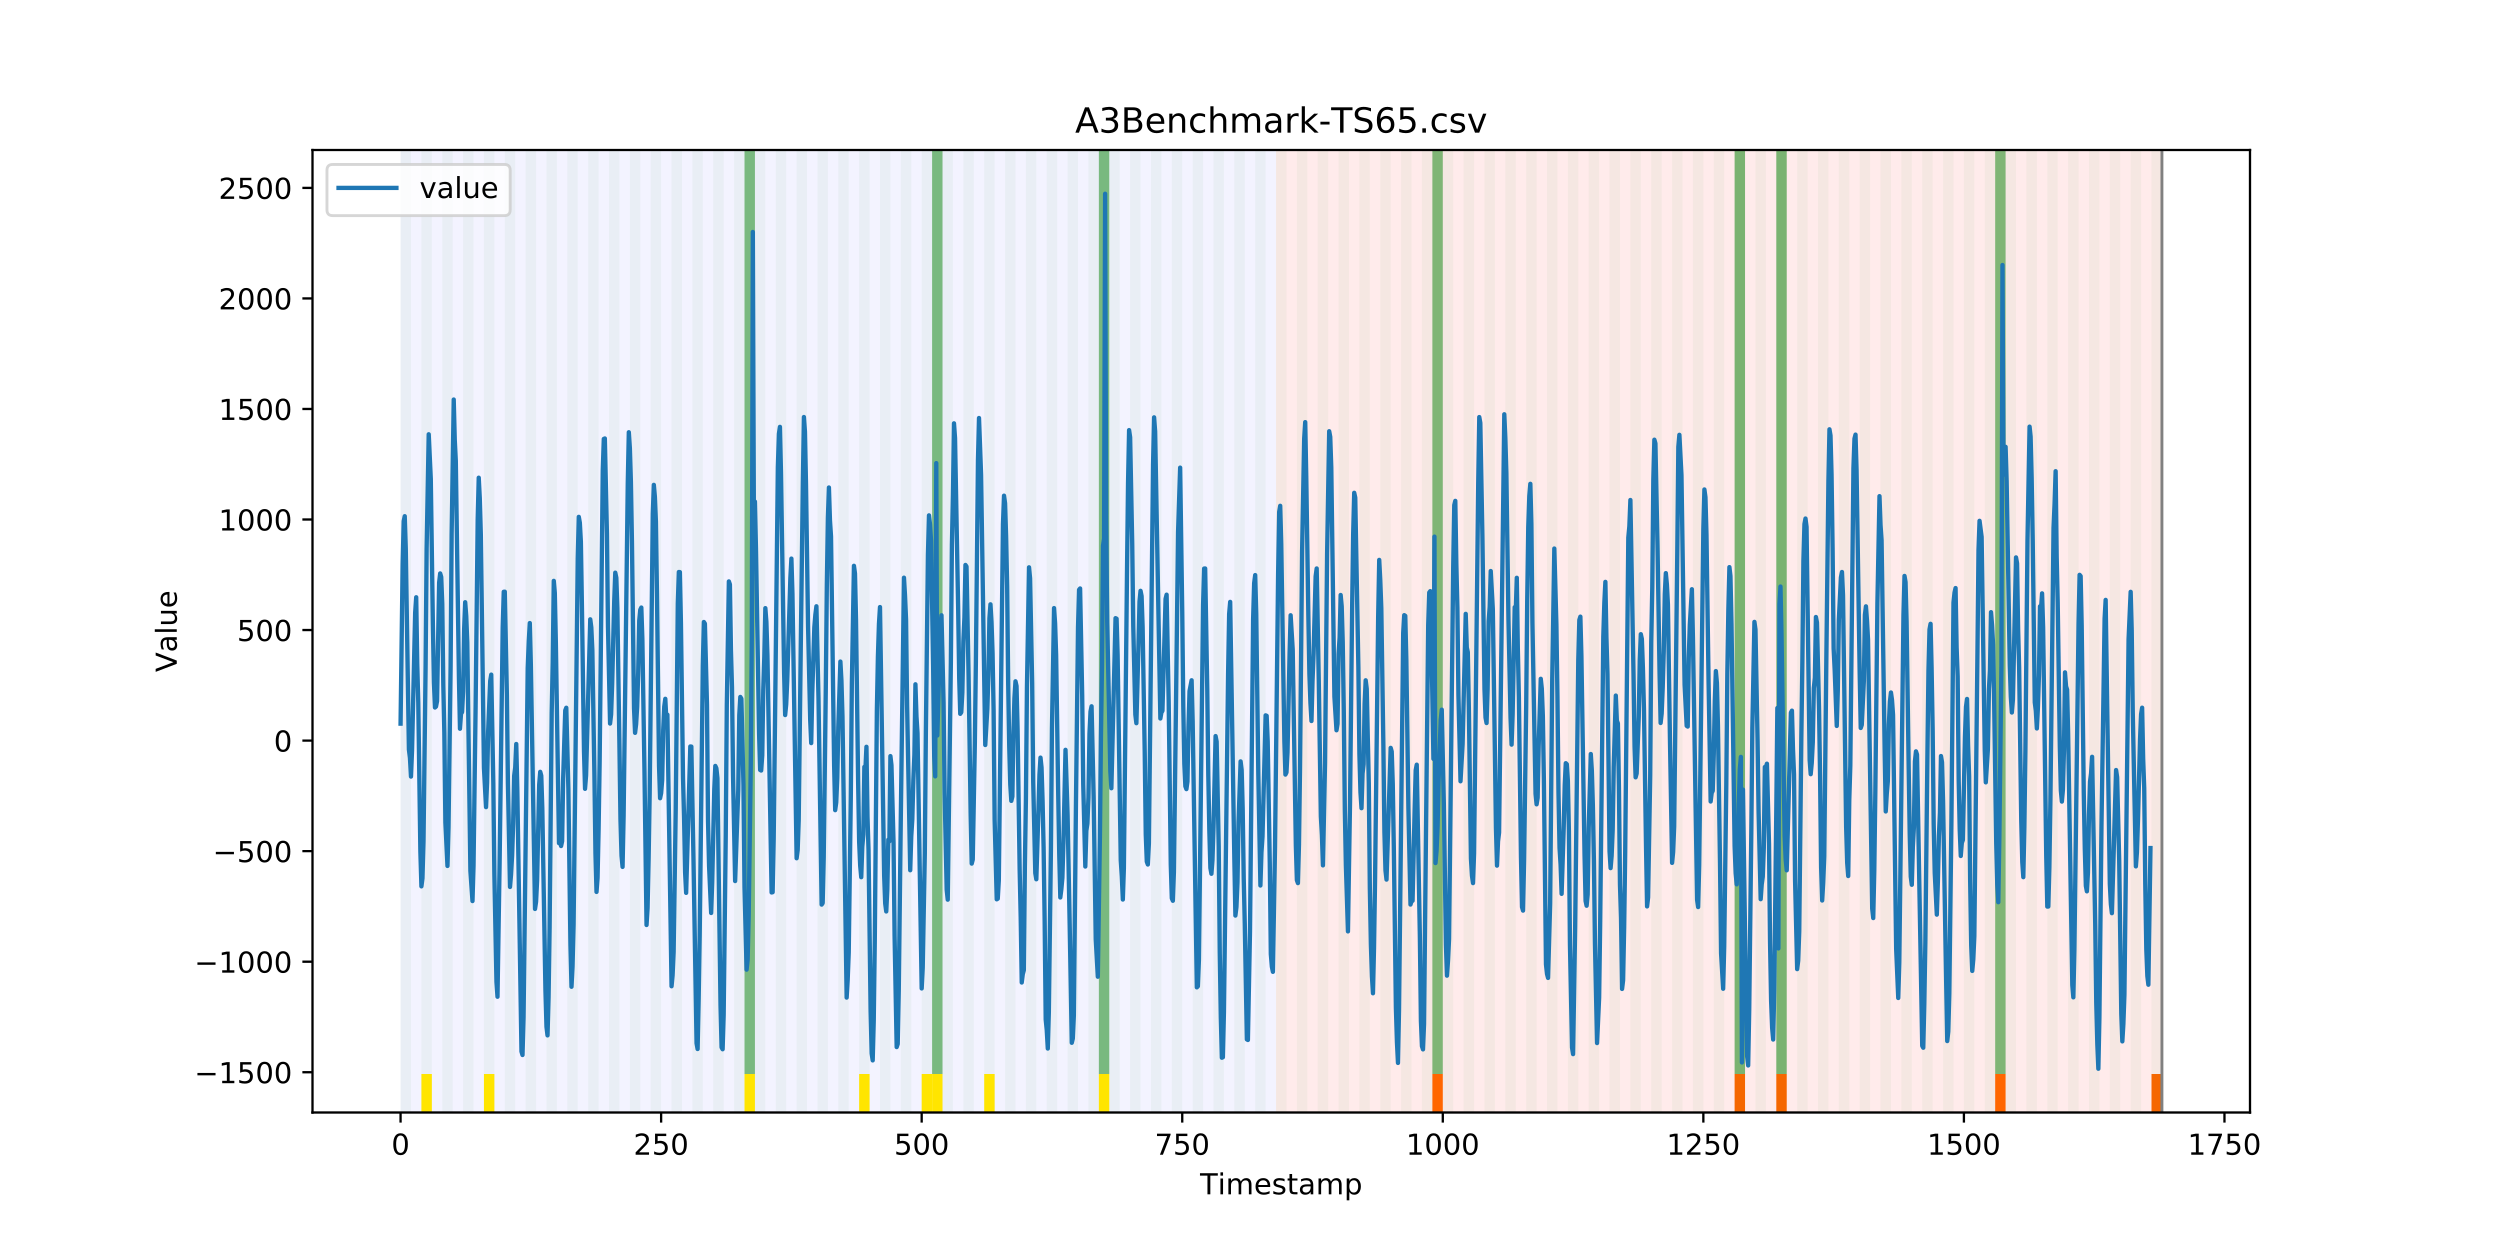 <?xml version="1.0" encoding="utf-8" standalone="no"?>
<!DOCTYPE svg PUBLIC "-//W3C//DTD SVG 1.1//EN"
  "http://www.w3.org/Graphics/SVG/1.1/DTD/svg11.dtd">
<!-- Created with matplotlib (https://matplotlib.org/) -->
<svg height="432pt" version="1.1" viewBox="0 0 864 432" width="864pt" xmlns="http://www.w3.org/2000/svg" xmlns:xlink="http://www.w3.org/1999/xlink">
 <defs>
  <style type="text/css">
*{stroke-linecap:butt;stroke-linejoin:round;}
  </style>
 </defs>
 <g id="figure_1">
  <g id="patch_1">
   <path d="M 0 432 
L 864 432 
L 864 0 
L 0 0 
z
" style="fill:#ffffff;"/>
  </g>
  <g id="axes_1">
   <g id="patch_2">
    <path d="M 108 384.48 
L 777.6 384.48 
L 777.6 51.84 
L 108 51.84 
z
" style="fill:#ffffff;"/>
   </g>
   <g id="patch_3">
    <path clip-path="url(#pe8a37bcd14)" d="M 138.436 384.48 
L 138.436 51.84 
L 440.999 51.84 
L 440.999 384.48 
z
" style="fill:#0000ff;opacity:0.05;"/>
   </g>
   <g id="patch_4">
    <path clip-path="url(#pe8a37bcd14)" d="M 440.999 384.48 
L 440.999 51.84 
L 747.164 51.84 
L 747.164 384.48 
z
" style="fill:#ff0000;opacity:0.08;"/>
   </g>
   <g id="patch_5">
    <path clip-path="url(#pe8a37bcd14)" d="M 138.436 384.48 
L 138.436 51.84 
L 142.038 51.84 
L 142.038 384.48 
z
" style="fill:#008000;opacity:0.04;"/>
   </g>
   <g id="patch_6">
    <path clip-path="url(#pe8a37bcd14)" d="M 145.64 384.48 
L 145.64 51.84 
L 149.242 51.84 
L 149.242 384.48 
z
" style="fill:#008000;opacity:0.04;"/>
   </g>
   <g id="patch_7">
    <path clip-path="url(#pe8a37bcd14)" d="M 145.64 384.48 
L 145.64 371.174 
L 149.242 371.174 
L 149.242 384.48 
z
" style="fill:#ffe500;"/>
   </g>
   <g id="patch_8">
    <path clip-path="url(#pe8a37bcd14)" d="M 152.844 384.48 
L 152.844 51.84 
L 156.446 51.84 
L 156.446 384.48 
z
" style="fill:#008000;opacity:0.04;"/>
   </g>
   <g id="patch_9">
    <path clip-path="url(#pe8a37bcd14)" d="M 160.048 384.48 
L 160.048 51.84 
L 163.65 51.84 
L 163.65 384.48 
z
" style="fill:#008000;opacity:0.04;"/>
   </g>
   <g id="patch_10">
    <path clip-path="url(#pe8a37bcd14)" d="M 167.252 384.48 
L 167.252 51.84 
L 170.854 51.84 
L 170.854 384.48 
z
" style="fill:#008000;opacity:0.04;"/>
   </g>
   <g id="patch_11">
    <path clip-path="url(#pe8a37bcd14)" d="M 167.252 384.48 
L 167.252 371.174 
L 170.854 371.174 
L 170.854 384.48 
z
" style="fill:#ffe500;"/>
   </g>
   <g id="patch_12">
    <path clip-path="url(#pe8a37bcd14)" d="M 174.456 384.48 
L 174.456 51.84 
L 178.058 51.84 
L 178.058 384.48 
z
" style="fill:#008000;opacity:0.04;"/>
   </g>
   <g id="patch_13">
    <path clip-path="url(#pe8a37bcd14)" d="M 181.66 384.48 
L 181.66 51.84 
L 185.262 51.84 
L 185.262 384.48 
z
" style="fill:#008000;opacity:0.04;"/>
   </g>
   <g id="patch_14">
    <path clip-path="url(#pe8a37bcd14)" d="M 188.863 384.48 
L 188.863 51.84 
L 192.465 51.84 
L 192.465 384.48 
z
" style="fill:#008000;opacity:0.04;"/>
   </g>
   <g id="patch_15">
    <path clip-path="url(#pe8a37bcd14)" d="M 495.028 384.48 
L 495.028 371.174 
L 498.63 371.174 
L 498.63 384.48 
z
" style="fill:#ff6600;"/>
   </g>
   <g id="patch_16">
    <path clip-path="url(#pe8a37bcd14)" d="M 196.067 384.48 
L 196.067 51.84 
L 199.669 51.84 
L 199.669 384.48 
z
" style="fill:#008000;opacity:0.04;"/>
   </g>
   <g id="patch_17">
    <path clip-path="url(#pe8a37bcd14)" d="M 203.271 384.48 
L 203.271 51.84 
L 206.873 51.84 
L 206.873 384.48 
z
" style="fill:#008000;opacity:0.04;"/>
   </g>
   <g id="patch_18">
    <path clip-path="url(#pe8a37bcd14)" d="M 210.475 384.48 
L 210.475 51.84 
L 214.077 51.84 
L 214.077 384.48 
z
" style="fill:#008000;opacity:0.04;"/>
   </g>
   <g id="patch_19">
    <path clip-path="url(#pe8a37bcd14)" d="M 217.679 384.48 
L 217.679 51.84 
L 221.281 51.84 
L 221.281 384.48 
z
" style="fill:#008000;opacity:0.04;"/>
   </g>
   <g id="patch_20">
    <path clip-path="url(#pe8a37bcd14)" d="M 224.883 384.48 
L 224.883 51.84 
L 228.485 51.84 
L 228.485 384.48 
z
" style="fill:#008000;opacity:0.04;"/>
   </g>
   <g id="patch_21">
    <path clip-path="url(#pe8a37bcd14)" d="M 232.087 384.48 
L 232.087 51.84 
L 235.689 51.84 
L 235.689 384.48 
z
" style="fill:#008000;opacity:0.04;"/>
   </g>
   <g id="patch_22">
    <path clip-path="url(#pe8a37bcd14)" d="M 239.291 384.48 
L 239.291 51.84 
L 242.893 51.84 
L 242.893 384.48 
z
" style="fill:#008000;opacity:0.04;"/>
   </g>
   <g id="patch_23">
    <path clip-path="url(#pe8a37bcd14)" d="M 246.494 384.48 
L 246.494 51.84 
L 250.096 51.84 
L 250.096 384.48 
z
" style="fill:#008000;opacity:0.04;"/>
   </g>
   <g id="patch_24">
    <path clip-path="url(#pe8a37bcd14)" d="M 253.698 384.48 
L 253.698 51.84 
L 257.3 51.84 
L 257.3 384.48 
z
" style="fill:#008000;opacity:0.04;"/>
   </g>
   <g id="patch_25">
    <path clip-path="url(#pe8a37bcd14)" d="M 257.3 371.174 
L 257.3 51.84 
L 260.902 51.84 
L 260.902 371.174 
z
" style="fill:#008000;opacity:0.5;"/>
   </g>
   <g id="patch_26">
    <path clip-path="url(#pe8a37bcd14)" d="M 257.3 384.48 
L 257.3 371.174 
L 260.902 371.174 
L 260.902 384.48 
z
" style="fill:#ffe500;"/>
   </g>
   <g id="patch_27">
    <path clip-path="url(#pe8a37bcd14)" d="M 260.902 384.48 
L 260.902 51.84 
L 264.504 51.84 
L 264.504 384.48 
z
" style="fill:#008000;opacity:0.04;"/>
   </g>
   <g id="patch_28">
    <path clip-path="url(#pe8a37bcd14)" d="M 268.106 384.48 
L 268.106 51.84 
L 271.708 51.84 
L 271.708 384.48 
z
" style="fill:#008000;opacity:0.04;"/>
   </g>
   <g id="patch_29">
    <path clip-path="url(#pe8a37bcd14)" d="M 275.31 384.48 
L 275.31 51.84 
L 278.912 51.84 
L 278.912 384.48 
z
" style="fill:#008000;opacity:0.04;"/>
   </g>
   <g id="patch_30">
    <path clip-path="url(#pe8a37bcd14)" d="M 282.514 384.48 
L 282.514 51.84 
L 286.116 51.84 
L 286.116 384.48 
z
" style="fill:#008000;opacity:0.04;"/>
   </g>
   <g id="patch_31">
    <path clip-path="url(#pe8a37bcd14)" d="M 289.718 384.48 
L 289.718 51.84 
L 293.32 51.84 
L 293.32 384.48 
z
" style="fill:#008000;opacity:0.04;"/>
   </g>
   <g id="patch_32">
    <path clip-path="url(#pe8a37bcd14)" d="M 296.922 384.48 
L 296.922 51.84 
L 300.524 51.84 
L 300.524 384.48 
z
" style="fill:#008000;opacity:0.04;"/>
   </g>
   <g id="patch_33">
    <path clip-path="url(#pe8a37bcd14)" d="M 296.922 384.48 
L 296.922 371.174 
L 300.524 371.174 
L 300.524 384.48 
z
" style="fill:#ffe500;"/>
   </g>
   <g id="patch_34">
    <path clip-path="url(#pe8a37bcd14)" d="M 599.484 384.48 
L 599.484 371.174 
L 603.086 371.174 
L 603.086 384.48 
z
" style="fill:#ff6600;"/>
   </g>
   <g id="patch_35">
    <path clip-path="url(#pe8a37bcd14)" d="M 304.125 384.48 
L 304.125 51.84 
L 307.727 51.84 
L 307.727 384.48 
z
" style="fill:#008000;opacity:0.04;"/>
   </g>
   <g id="patch_36">
    <path clip-path="url(#pe8a37bcd14)" d="M 311.329 384.48 
L 311.329 51.84 
L 314.931 51.84 
L 314.931 384.48 
z
" style="fill:#008000;opacity:0.04;"/>
   </g>
   <g id="patch_37">
    <path clip-path="url(#pe8a37bcd14)" d="M 613.892 384.48 
L 613.892 371.174 
L 617.494 371.174 
L 617.494 384.48 
z
" style="fill:#ff6600;"/>
   </g>
   <g id="patch_38">
    <path clip-path="url(#pe8a37bcd14)" d="M 318.533 384.48 
L 318.533 51.84 
L 322.135 51.84 
L 322.135 384.48 
z
" style="fill:#008000;opacity:0.04;"/>
   </g>
   <g id="patch_39">
    <path clip-path="url(#pe8a37bcd14)" d="M 318.533 384.48 
L 318.533 371.174 
L 322.135 371.174 
L 322.135 384.48 
z
" style="fill:#ffe500;"/>
   </g>
   <g id="patch_40">
    <path clip-path="url(#pe8a37bcd14)" d="M 322.135 371.174 
L 322.135 51.84 
L 325.737 51.84 
L 325.737 371.174 
z
" style="fill:#008000;opacity:0.5;"/>
   </g>
   <g id="patch_41">
    <path clip-path="url(#pe8a37bcd14)" d="M 322.135 384.48 
L 322.135 371.174 
L 325.737 371.174 
L 325.737 384.48 
z
" style="fill:#ffe500;"/>
   </g>
   <g id="patch_42">
    <path clip-path="url(#pe8a37bcd14)" d="M 325.737 384.48 
L 325.737 51.84 
L 329.339 51.84 
L 329.339 384.48 
z
" style="fill:#008000;opacity:0.04;"/>
   </g>
   <g id="patch_43">
    <path clip-path="url(#pe8a37bcd14)" d="M 332.941 384.48 
L 332.941 51.84 
L 336.543 51.84 
L 336.543 384.48 
z
" style="fill:#008000;opacity:0.04;"/>
   </g>
   <g id="patch_44">
    <path clip-path="url(#pe8a37bcd14)" d="M 340.145 384.48 
L 340.145 51.84 
L 343.747 51.84 
L 343.747 384.48 
z
" style="fill:#008000;opacity:0.04;"/>
   </g>
   <g id="patch_45">
    <path clip-path="url(#pe8a37bcd14)" d="M 340.145 384.48 
L 340.145 371.174 
L 343.747 371.174 
L 343.747 384.48 
z
" style="fill:#ffe500;"/>
   </g>
   <g id="patch_46">
    <path clip-path="url(#pe8a37bcd14)" d="M 347.349 384.48 
L 347.349 51.84 
L 350.951 51.84 
L 350.951 384.48 
z
" style="fill:#008000;opacity:0.04;"/>
   </g>
   <g id="patch_47">
    <path clip-path="url(#pe8a37bcd14)" d="M 354.553 384.48 
L 354.553 51.84 
L 358.154 51.84 
L 358.154 384.48 
z
" style="fill:#008000;opacity:0.04;"/>
   </g>
   <g id="patch_48">
    <path clip-path="url(#pe8a37bcd14)" d="M 361.756 384.48 
L 361.756 51.84 
L 365.358 51.84 
L 365.358 384.48 
z
" style="fill:#008000;opacity:0.04;"/>
   </g>
   <g id="patch_49">
    <path clip-path="url(#pe8a37bcd14)" d="M 368.96 384.48 
L 368.96 51.84 
L 372.562 51.84 
L 372.562 384.48 
z
" style="fill:#008000;opacity:0.04;"/>
   </g>
   <g id="patch_50">
    <path clip-path="url(#pe8a37bcd14)" d="M 376.164 384.48 
L 376.164 51.84 
L 379.766 51.84 
L 379.766 384.48 
z
" style="fill:#008000;opacity:0.04;"/>
   </g>
   <g id="patch_51">
    <path clip-path="url(#pe8a37bcd14)" d="M 379.766 371.174 
L 379.766 51.84 
L 383.368 51.84 
L 383.368 371.174 
z
" style="fill:#008000;opacity:0.5;"/>
   </g>
   <g id="patch_52">
    <path clip-path="url(#pe8a37bcd14)" d="M 379.766 384.48 
L 379.766 371.174 
L 383.368 371.174 
L 383.368 384.48 
z
" style="fill:#ffe500;"/>
   </g>
   <g id="patch_53">
    <path clip-path="url(#pe8a37bcd14)" d="M 383.368 384.48 
L 383.368 51.84 
L 386.97 51.84 
L 386.97 384.48 
z
" style="fill:#008000;opacity:0.04;"/>
   </g>
   <g id="patch_54">
    <path clip-path="url(#pe8a37bcd14)" d="M 689.533 384.48 
L 689.533 371.174 
L 693.135 371.174 
L 693.135 384.48 
z
" style="fill:#ff6600;"/>
   </g>
   <g id="patch_55">
    <path clip-path="url(#pe8a37bcd14)" d="M 390.572 384.48 
L 390.572 51.84 
L 394.174 51.84 
L 394.174 384.48 
z
" style="fill:#008000;opacity:0.04;"/>
   </g>
   <g id="patch_56">
    <path clip-path="url(#pe8a37bcd14)" d="M 397.776 384.48 
L 397.776 51.84 
L 401.378 51.84 
L 401.378 384.48 
z
" style="fill:#008000;opacity:0.04;"/>
   </g>
   <g id="patch_57">
    <path clip-path="url(#pe8a37bcd14)" d="M 404.98 384.48 
L 404.98 51.84 
L 408.582 51.84 
L 408.582 384.48 
z
" style="fill:#008000;opacity:0.04;"/>
   </g>
   <g id="patch_58">
    <path clip-path="url(#pe8a37bcd14)" d="M 412.184 384.48 
L 412.184 51.84 
L 415.785 51.84 
L 415.785 384.48 
z
" style="fill:#008000;opacity:0.04;"/>
   </g>
   <g id="patch_59">
    <path clip-path="url(#pe8a37bcd14)" d="M 419.387 384.48 
L 419.387 51.84 
L 422.989 51.84 
L 422.989 384.48 
z
" style="fill:#008000;opacity:0.04;"/>
   </g>
   <g id="patch_60">
    <path clip-path="url(#pe8a37bcd14)" d="M 426.591 384.48 
L 426.591 51.84 
L 430.193 51.84 
L 430.193 384.48 
z
" style="fill:#008000;opacity:0.04;"/>
   </g>
   <g id="patch_61">
    <path clip-path="url(#pe8a37bcd14)" d="M 433.795 384.48 
L 433.795 51.84 
L 437.397 51.84 
L 437.397 384.48 
z
" style="fill:#008000;opacity:0.04;"/>
   </g>
   <g id="patch_62">
    <path clip-path="url(#pe8a37bcd14)" d="M 440.999 384.48 
L 440.999 51.84 
L 444.601 51.84 
L 444.601 384.48 
z
" style="fill:#008000;opacity:0.04;"/>
   </g>
   <g id="patch_63">
    <path clip-path="url(#pe8a37bcd14)" d="M 743.562 384.48 
L 743.562 371.174 
L 747.164 371.174 
L 747.164 384.48 
z
" style="fill:#ff6600;"/>
   </g>
   <g id="patch_64">
    <path clip-path="url(#pe8a37bcd14)" d="M 448.203 384.48 
L 448.203 51.84 
L 451.805 51.84 
L 451.805 384.48 
z
" style="fill:#008000;opacity:0.04;"/>
   </g>
   <g id="patch_65">
    <path clip-path="url(#pe8a37bcd14)" d="M 455.407 384.48 
L 455.407 51.84 
L 459.009 51.84 
L 459.009 384.48 
z
" style="fill:#008000;opacity:0.04;"/>
   </g>
   <g id="patch_66">
    <path clip-path="url(#pe8a37bcd14)" d="M 462.611 384.48 
L 462.611 51.84 
L 466.213 51.84 
L 466.213 384.48 
z
" style="fill:#008000;opacity:0.04;"/>
   </g>
   <g id="patch_67">
    <path clip-path="url(#pe8a37bcd14)" d="M 469.815 384.48 
L 469.815 51.84 
L 473.416 51.84 
L 473.416 384.48 
z
" style="fill:#008000;opacity:0.04;"/>
   </g>
   <g id="patch_68">
    <path clip-path="url(#pe8a37bcd14)" d="M 477.018 384.48 
L 477.018 51.84 
L 480.62 51.84 
L 480.62 384.48 
z
" style="fill:#008000;opacity:0.04;"/>
   </g>
   <g id="patch_69">
    <path clip-path="url(#pe8a37bcd14)" d="M 484.222 384.48 
L 484.222 51.84 
L 487.824 51.84 
L 487.824 384.48 
z
" style="fill:#008000;opacity:0.04;"/>
   </g>
   <g id="patch_70">
    <path clip-path="url(#pe8a37bcd14)" d="M 491.426 384.48 
L 491.426 51.84 
L 495.028 51.84 
L 495.028 384.48 
z
" style="fill:#008000;opacity:0.04;"/>
   </g>
   <g id="patch_71">
    <path clip-path="url(#pe8a37bcd14)" d="M 495.028 371.174 
L 495.028 51.84 
L 498.63 51.84 
L 498.63 371.174 
z
" style="fill:#008000;opacity:0.5;"/>
   </g>
   <g id="patch_72">
    <path clip-path="url(#pe8a37bcd14)" d="M 498.63 384.48 
L 498.63 51.84 
L 502.232 51.84 
L 502.232 384.48 
z
" style="fill:#008000;opacity:0.04;"/>
   </g>
   <g id="patch_73">
    <path clip-path="url(#pe8a37bcd14)" d="M 505.834 384.48 
L 505.834 51.84 
L 509.436 51.84 
L 509.436 384.48 
z
" style="fill:#008000;opacity:0.04;"/>
   </g>
   <g id="patch_74">
    <path clip-path="url(#pe8a37bcd14)" d="M 513.038 384.48 
L 513.038 51.84 
L 516.64 51.84 
L 516.64 384.48 
z
" style="fill:#008000;opacity:0.04;"/>
   </g>
   <g id="patch_75">
    <path clip-path="url(#pe8a37bcd14)" d="M 520.242 384.48 
L 520.242 51.84 
L 523.844 51.84 
L 523.844 384.48 
z
" style="fill:#008000;opacity:0.04;"/>
   </g>
   <g id="patch_76">
    <path clip-path="url(#pe8a37bcd14)" d="M 527.446 384.48 
L 527.446 51.84 
L 531.047 51.84 
L 531.047 384.48 
z
" style="fill:#008000;opacity:0.04;"/>
   </g>
   <g id="patch_77">
    <path clip-path="url(#pe8a37bcd14)" d="M 534.649 384.48 
L 534.649 51.84 
L 538.251 51.84 
L 538.251 384.48 
z
" style="fill:#008000;opacity:0.04;"/>
   </g>
   <g id="patch_78">
    <path clip-path="url(#pe8a37bcd14)" d="M 541.853 384.48 
L 541.853 51.84 
L 545.455 51.84 
L 545.455 384.48 
z
" style="fill:#008000;opacity:0.04;"/>
   </g>
   <g id="patch_79">
    <path clip-path="url(#pe8a37bcd14)" d="M 549.057 384.48 
L 549.057 51.84 
L 552.659 51.84 
L 552.659 384.48 
z
" style="fill:#008000;opacity:0.04;"/>
   </g>
   <g id="patch_80">
    <path clip-path="url(#pe8a37bcd14)" d="M 556.261 384.48 
L 556.261 51.84 
L 559.863 51.84 
L 559.863 384.48 
z
" style="fill:#008000;opacity:0.04;"/>
   </g>
   <g id="patch_81">
    <path clip-path="url(#pe8a37bcd14)" d="M 563.465 384.48 
L 563.465 51.84 
L 567.067 51.84 
L 567.067 384.48 
z
" style="fill:#008000;opacity:0.04;"/>
   </g>
   <g id="patch_82">
    <path clip-path="url(#pe8a37bcd14)" d="M 570.669 384.48 
L 570.669 51.84 
L 574.271 51.84 
L 574.271 384.48 
z
" style="fill:#008000;opacity:0.04;"/>
   </g>
   <g id="patch_83">
    <path clip-path="url(#pe8a37bcd14)" d="M 577.873 384.48 
L 577.873 51.84 
L 581.475 51.84 
L 581.475 384.48 
z
" style="fill:#008000;opacity:0.04;"/>
   </g>
   <g id="patch_84">
    <path clip-path="url(#pe8a37bcd14)" d="M 585.076 384.48 
L 585.076 51.84 
L 588.678 51.84 
L 588.678 384.48 
z
" style="fill:#008000;opacity:0.04;"/>
   </g>
   <g id="patch_85">
    <path clip-path="url(#pe8a37bcd14)" d="M 592.28 384.48 
L 592.28 51.84 
L 595.882 51.84 
L 595.882 384.48 
z
" style="fill:#008000;opacity:0.04;"/>
   </g>
   <g id="patch_86">
    <path clip-path="url(#pe8a37bcd14)" d="M 599.484 384.48 
L 599.484 51.84 
L 603.086 51.84 
L 603.086 384.48 
z
" style="fill:#008000;opacity:0.04;"/>
   </g>
   <g id="patch_87">
    <path clip-path="url(#pe8a37bcd14)" d="M 599.484 371.174 
L 599.484 51.84 
L 603.086 51.84 
L 603.086 371.174 
z
" style="fill:#008000;opacity:0.5;"/>
   </g>
   <g id="patch_88">
    <path clip-path="url(#pe8a37bcd14)" d="M 606.688 384.48 
L 606.688 51.84 
L 610.29 51.84 
L 610.29 384.48 
z
" style="fill:#008000;opacity:0.04;"/>
   </g>
   <g id="patch_89">
    <path clip-path="url(#pe8a37bcd14)" d="M 613.892 384.48 
L 613.892 51.84 
L 617.494 51.84 
L 617.494 384.48 
z
" style="fill:#008000;opacity:0.04;"/>
   </g>
   <g id="patch_90">
    <path clip-path="url(#pe8a37bcd14)" d="M 613.892 371.174 
L 613.892 51.84 
L 617.494 51.84 
L 617.494 371.174 
z
" style="fill:#008000;opacity:0.5;"/>
   </g>
   <g id="patch_91">
    <path clip-path="url(#pe8a37bcd14)" d="M 621.096 384.48 
L 621.096 51.84 
L 624.698 51.84 
L 624.698 384.48 
z
" style="fill:#008000;opacity:0.04;"/>
   </g>
   <g id="patch_92">
    <path clip-path="url(#pe8a37bcd14)" d="M 628.3 384.48 
L 628.3 51.84 
L 631.902 51.84 
L 631.902 384.48 
z
" style="fill:#008000;opacity:0.04;"/>
   </g>
   <g id="patch_93">
    <path clip-path="url(#pe8a37bcd14)" d="M 635.504 384.48 
L 635.504 51.84 
L 639.106 51.84 
L 639.106 384.48 
z
" style="fill:#008000;opacity:0.04;"/>
   </g>
   <g id="patch_94">
    <path clip-path="url(#pe8a37bcd14)" d="M 642.707 384.48 
L 642.707 51.84 
L 646.309 51.84 
L 646.309 384.48 
z
" style="fill:#008000;opacity:0.04;"/>
   </g>
   <g id="patch_95">
    <path clip-path="url(#pe8a37bcd14)" d="M 649.911 384.48 
L 649.911 51.84 
L 653.513 51.84 
L 653.513 384.48 
z
" style="fill:#008000;opacity:0.04;"/>
   </g>
   <g id="patch_96">
    <path clip-path="url(#pe8a37bcd14)" d="M 657.115 384.48 
L 657.115 51.84 
L 660.717 51.84 
L 660.717 384.48 
z
" style="fill:#008000;opacity:0.04;"/>
   </g>
   <g id="patch_97">
    <path clip-path="url(#pe8a37bcd14)" d="M 664.319 384.48 
L 664.319 51.84 
L 667.921 51.84 
L 667.921 384.48 
z
" style="fill:#008000;opacity:0.04;"/>
   </g>
   <g id="patch_98">
    <path clip-path="url(#pe8a37bcd14)" d="M 671.523 384.48 
L 671.523 51.84 
L 675.125 51.84 
L 675.125 384.48 
z
" style="fill:#008000;opacity:0.04;"/>
   </g>
   <g id="patch_99">
    <path clip-path="url(#pe8a37bcd14)" d="M 678.727 384.48 
L 678.727 51.84 
L 682.329 51.84 
L 682.329 384.48 
z
" style="fill:#008000;opacity:0.04;"/>
   </g>
   <g id="patch_100">
    <path clip-path="url(#pe8a37bcd14)" d="M 685.931 384.48 
L 685.931 51.84 
L 689.533 51.84 
L 689.533 384.48 
z
" style="fill:#008000;opacity:0.04;"/>
   </g>
   <g id="patch_101">
    <path clip-path="url(#pe8a37bcd14)" d="M 689.533 371.174 
L 689.533 51.84 
L 693.135 51.84 
L 693.135 371.174 
z
" style="fill:#008000;opacity:0.5;"/>
   </g>
   <g id="patch_102">
    <path clip-path="url(#pe8a37bcd14)" d="M 693.135 384.48 
L 693.135 51.84 
L 696.737 51.84 
L 696.737 384.48 
z
" style="fill:#008000;opacity:0.04;"/>
   </g>
   <g id="patch_103">
    <path clip-path="url(#pe8a37bcd14)" d="M 700.338 384.48 
L 700.338 51.84 
L 703.94 51.84 
L 703.94 384.48 
z
" style="fill:#008000;opacity:0.04;"/>
   </g>
   <g id="patch_104">
    <path clip-path="url(#pe8a37bcd14)" d="M 707.542 384.48 
L 707.542 51.84 
L 711.144 51.84 
L 711.144 384.48 
z
" style="fill:#008000;opacity:0.04;"/>
   </g>
   <g id="patch_105">
    <path clip-path="url(#pe8a37bcd14)" d="M 714.746 384.48 
L 714.746 51.84 
L 718.348 51.84 
L 718.348 384.48 
z
" style="fill:#008000;opacity:0.04;"/>
   </g>
   <g id="patch_106">
    <path clip-path="url(#pe8a37bcd14)" d="M 721.95 384.48 
L 721.95 51.84 
L 725.552 51.84 
L 725.552 384.48 
z
" style="fill:#008000;opacity:0.04;"/>
   </g>
   <g id="patch_107">
    <path clip-path="url(#pe8a37bcd14)" d="M 729.154 384.48 
L 729.154 51.84 
L 732.756 51.84 
L 732.756 384.48 
z
" style="fill:#008000;opacity:0.04;"/>
   </g>
   <g id="patch_108">
    <path clip-path="url(#pe8a37bcd14)" d="M 736.358 384.48 
L 736.358 51.84 
L 739.96 51.84 
L 739.96 384.48 
z
" style="fill:#008000;opacity:0.04;"/>
   </g>
   <g id="patch_109">
    <path clip-path="url(#pe8a37bcd14)" d="M 743.562 384.48 
L 743.562 51.84 
L 747.164 51.84 
L 747.164 384.48 
z
" style="fill:#008000;opacity:0.04;"/>
   </g>
   <g id="matplotlib.axis_1">
    <g id="xtick_1">
     <g id="line2d_1">
      <defs>
       <path d="M 0 0 
L 0 3.5 
" id="mc3d72f8bcb" style="stroke:#000000;stroke-width:0.8;"/>
      </defs>
      <g>
       <use style="stroke:#000000;stroke-width:0.8;" x="138.436" xlink:href="#mc3d72f8bcb" y="384.48"/>
      </g>
     </g>
     <g id="text_1">
      <!-- 0 -->
      <defs>
       <path d="M 31.781 66.406 
Q 24.172 66.406 20.328 58.906 
Q 16.5 51.422 16.5 36.375 
Q 16.5 21.391 20.328 13.891 
Q 24.172 6.391 31.781 6.391 
Q 39.453 6.391 43.281 13.891 
Q 47.125 21.391 47.125 36.375 
Q 47.125 51.422 43.281 58.906 
Q 39.453 66.406 31.781 66.406 
z
M 31.781 74.219 
Q 44.047 74.219 50.516 64.516 
Q 56.984 54.828 56.984 36.375 
Q 56.984 17.969 50.516 8.266 
Q 44.047 -1.422 31.781 -1.422 
Q 19.531 -1.422 13.062 8.266 
Q 6.594 17.969 6.594 36.375 
Q 6.594 54.828 13.062 64.516 
Q 19.531 74.219 31.781 74.219 
z
" id="DejaVuSans-48"/>
      </defs>
      <g transform="translate(135.255 399.078)scale(0.1 -0.1)">
       <use xlink:href="#DejaVuSans-48"/>
      </g>
     </g>
    </g>
    <g id="xtick_2">
     <g id="line2d_2">
      <g>
       <use style="stroke:#000000;stroke-width:0.8;" x="228.485" xlink:href="#mc3d72f8bcb" y="384.48"/>
      </g>
     </g>
     <g id="text_2">
      <!-- 250 -->
      <defs>
       <path d="M 19.188 8.297 
L 53.609 8.297 
L 53.609 0 
L 7.328 0 
L 7.328 8.297 
Q 12.938 14.109 22.625 23.891 
Q 32.328 33.688 34.812 36.531 
Q 39.547 41.844 41.422 45.531 
Q 43.312 49.219 43.312 52.781 
Q 43.312 58.594 39.234 62.25 
Q 35.156 65.922 28.609 65.922 
Q 23.969 65.922 18.812 64.312 
Q 13.672 62.703 7.812 59.422 
L 7.812 69.391 
Q 13.766 71.781 18.938 73 
Q 24.125 74.219 28.422 74.219 
Q 39.75 74.219 46.484 68.547 
Q 53.219 62.891 53.219 53.422 
Q 53.219 48.922 51.531 44.891 
Q 49.859 40.875 45.406 35.406 
Q 44.188 33.984 37.641 27.219 
Q 31.109 20.453 19.188 8.297 
z
" id="DejaVuSans-50"/>
       <path d="M 10.797 72.906 
L 49.516 72.906 
L 49.516 64.594 
L 19.828 64.594 
L 19.828 46.734 
Q 21.969 47.469 24.109 47.828 
Q 26.266 48.188 28.422 48.188 
Q 40.625 48.188 47.75 41.5 
Q 54.891 34.812 54.891 23.391 
Q 54.891 11.625 47.562 5.094 
Q 40.234 -1.422 26.906 -1.422 
Q 22.312 -1.422 17.547 -0.641 
Q 12.797 0.141 7.719 1.703 
L 7.719 11.625 
Q 12.109 9.234 16.797 8.062 
Q 21.484 6.891 26.703 6.891 
Q 35.156 6.891 40.078 11.328 
Q 45.016 15.766 45.016 23.391 
Q 45.016 31 40.078 35.438 
Q 35.156 39.891 26.703 39.891 
Q 22.75 39.891 18.812 39.016 
Q 14.891 38.141 10.797 36.281 
z
" id="DejaVuSans-53"/>
      </defs>
      <g transform="translate(218.941 399.078)scale(0.1 -0.1)">
       <use xlink:href="#DejaVuSans-50"/>
       <use x="63.623" xlink:href="#DejaVuSans-53"/>
       <use x="127.246" xlink:href="#DejaVuSans-48"/>
      </g>
     </g>
    </g>
    <g id="xtick_3">
     <g id="line2d_3">
      <g>
       <use style="stroke:#000000;stroke-width:0.8;" x="318.533" xlink:href="#mc3d72f8bcb" y="384.48"/>
      </g>
     </g>
     <g id="text_3">
      <!-- 500 -->
      <g transform="translate(308.989 399.078)scale(0.1 -0.1)">
       <use xlink:href="#DejaVuSans-53"/>
       <use x="63.623" xlink:href="#DejaVuSans-48"/>
       <use x="127.246" xlink:href="#DejaVuSans-48"/>
      </g>
     </g>
    </g>
    <g id="xtick_4">
     <g id="line2d_4">
      <g>
       <use style="stroke:#000000;stroke-width:0.8;" x="408.582" xlink:href="#mc3d72f8bcb" y="384.48"/>
      </g>
     </g>
     <g id="text_4">
      <!-- 750 -->
      <defs>
       <path d="M 8.203 72.906 
L 55.078 72.906 
L 55.078 68.703 
L 28.609 0 
L 18.312 0 
L 43.219 64.594 
L 8.203 64.594 
z
" id="DejaVuSans-55"/>
      </defs>
      <g transform="translate(399.038 399.078)scale(0.1 -0.1)">
       <use xlink:href="#DejaVuSans-55"/>
       <use x="63.623" xlink:href="#DejaVuSans-53"/>
       <use x="127.246" xlink:href="#DejaVuSans-48"/>
      </g>
     </g>
    </g>
    <g id="xtick_5">
     <g id="line2d_5">
      <g>
       <use style="stroke:#000000;stroke-width:0.8;" x="498.63" xlink:href="#mc3d72f8bcb" y="384.48"/>
      </g>
     </g>
     <g id="text_5">
      <!-- 1000 -->
      <defs>
       <path d="M 12.406 8.297 
L 28.516 8.297 
L 28.516 63.922 
L 10.984 60.406 
L 10.984 69.391 
L 28.422 72.906 
L 38.281 72.906 
L 38.281 8.297 
L 54.391 8.297 
L 54.391 0 
L 12.406 0 
z
" id="DejaVuSans-49"/>
      </defs>
      <g transform="translate(485.905 399.078)scale(0.1 -0.1)">
       <use xlink:href="#DejaVuSans-49"/>
       <use x="63.623" xlink:href="#DejaVuSans-48"/>
       <use x="127.246" xlink:href="#DejaVuSans-48"/>
       <use x="190.869" xlink:href="#DejaVuSans-48"/>
      </g>
     </g>
    </g>
    <g id="xtick_6">
     <g id="line2d_6">
      <g>
       <use style="stroke:#000000;stroke-width:0.8;" x="588.678" xlink:href="#mc3d72f8bcb" y="384.48"/>
      </g>
     </g>
     <g id="text_6">
      <!-- 1250 -->
      <g transform="translate(575.953 399.078)scale(0.1 -0.1)">
       <use xlink:href="#DejaVuSans-49"/>
       <use x="63.623" xlink:href="#DejaVuSans-50"/>
       <use x="127.246" xlink:href="#DejaVuSans-53"/>
       <use x="190.869" xlink:href="#DejaVuSans-48"/>
      </g>
     </g>
    </g>
    <g id="xtick_7">
     <g id="line2d_7">
      <g>
       <use style="stroke:#000000;stroke-width:0.8;" x="678.727" xlink:href="#mc3d72f8bcb" y="384.48"/>
      </g>
     </g>
     <g id="text_7">
      <!-- 1500 -->
      <g transform="translate(666.002 399.078)scale(0.1 -0.1)">
       <use xlink:href="#DejaVuSans-49"/>
       <use x="63.623" xlink:href="#DejaVuSans-53"/>
       <use x="127.246" xlink:href="#DejaVuSans-48"/>
       <use x="190.869" xlink:href="#DejaVuSans-48"/>
      </g>
     </g>
    </g>
    <g id="xtick_8">
     <g id="line2d_8">
      <g>
       <use style="stroke:#000000;stroke-width:0.8;" x="768.775" xlink:href="#mc3d72f8bcb" y="384.48"/>
      </g>
     </g>
     <g id="text_8">
      <!-- 1750 -->
      <g transform="translate(756.05 399.078)scale(0.1 -0.1)">
       <use xlink:href="#DejaVuSans-49"/>
       <use x="63.623" xlink:href="#DejaVuSans-55"/>
       <use x="127.246" xlink:href="#DejaVuSans-53"/>
       <use x="190.869" xlink:href="#DejaVuSans-48"/>
      </g>
     </g>
    </g>
    <g id="text_9">
     <!-- Timestamp -->
     <defs>
      <path d="M -0.297 72.906 
L 61.375 72.906 
L 61.375 64.594 
L 35.5 64.594 
L 35.5 0 
L 25.594 0 
L 25.594 64.594 
L -0.297 64.594 
z
" id="DejaVuSans-84"/>
      <path d="M 9.422 54.688 
L 18.406 54.688 
L 18.406 0 
L 9.422 0 
z
M 9.422 75.984 
L 18.406 75.984 
L 18.406 64.594 
L 9.422 64.594 
z
" id="DejaVuSans-105"/>
      <path d="M 52 44.188 
Q 55.375 50.25 60.062 53.125 
Q 64.75 56 71.094 56 
Q 79.641 56 84.281 50.016 
Q 88.922 44.047 88.922 33.016 
L 88.922 0 
L 79.891 0 
L 79.891 32.719 
Q 79.891 40.578 77.094 44.375 
Q 74.312 48.188 68.609 48.188 
Q 61.625 48.188 57.562 43.547 
Q 53.516 38.922 53.516 30.906 
L 53.516 0 
L 44.484 0 
L 44.484 32.719 
Q 44.484 40.625 41.703 44.406 
Q 38.922 48.188 33.109 48.188 
Q 26.219 48.188 22.156 43.531 
Q 18.109 38.875 18.109 30.906 
L 18.109 0 
L 9.078 0 
L 9.078 54.688 
L 18.109 54.688 
L 18.109 46.188 
Q 21.188 51.219 25.484 53.609 
Q 29.781 56 35.688 56 
Q 41.656 56 45.828 52.969 
Q 50 49.953 52 44.188 
z
" id="DejaVuSans-109"/>
      <path d="M 56.203 29.594 
L 56.203 25.203 
L 14.891 25.203 
Q 15.484 15.922 20.484 11.062 
Q 25.484 6.203 34.422 6.203 
Q 39.594 6.203 44.453 7.469 
Q 49.312 8.734 54.109 11.281 
L 54.109 2.781 
Q 49.266 0.734 44.188 -0.344 
Q 39.109 -1.422 33.891 -1.422 
Q 20.797 -1.422 13.156 6.188 
Q 5.516 13.812 5.516 26.812 
Q 5.516 40.234 12.766 48.109 
Q 20.016 56 32.328 56 
Q 43.359 56 49.781 48.891 
Q 56.203 41.797 56.203 29.594 
z
M 47.219 32.234 
Q 47.125 39.594 43.094 43.984 
Q 39.062 48.391 32.422 48.391 
Q 24.906 48.391 20.391 44.141 
Q 15.875 39.891 15.188 32.172 
z
" id="DejaVuSans-101"/>
      <path d="M 44.281 53.078 
L 44.281 44.578 
Q 40.484 46.531 36.375 47.5 
Q 32.281 48.484 27.875 48.484 
Q 21.188 48.484 17.844 46.438 
Q 14.5 44.391 14.5 40.281 
Q 14.5 37.156 16.891 35.375 
Q 19.281 33.594 26.516 31.984 
L 29.594 31.297 
Q 39.156 29.25 43.188 25.516 
Q 47.219 21.781 47.219 15.094 
Q 47.219 7.469 41.188 3.016 
Q 35.156 -1.422 24.609 -1.422 
Q 20.219 -1.422 15.453 -0.562 
Q 10.688 0.297 5.422 2 
L 5.422 11.281 
Q 10.406 8.688 15.234 7.391 
Q 20.062 6.109 24.812 6.109 
Q 31.156 6.109 34.562 8.281 
Q 37.984 10.453 37.984 14.406 
Q 37.984 18.062 35.516 20.016 
Q 33.062 21.969 24.703 23.781 
L 21.578 24.516 
Q 13.234 26.266 9.516 29.906 
Q 5.812 33.547 5.812 39.891 
Q 5.812 47.609 11.281 51.797 
Q 16.75 56 26.812 56 
Q 31.781 56 36.172 55.266 
Q 40.578 54.547 44.281 53.078 
z
" id="DejaVuSans-115"/>
      <path d="M 18.312 70.219 
L 18.312 54.688 
L 36.812 54.688 
L 36.812 47.703 
L 18.312 47.703 
L 18.312 18.016 
Q 18.312 11.328 20.141 9.422 
Q 21.969 7.516 27.594 7.516 
L 36.812 7.516 
L 36.812 0 
L 27.594 0 
Q 17.188 0 13.234 3.875 
Q 9.281 7.766 9.281 18.016 
L 9.281 47.703 
L 2.688 47.703 
L 2.688 54.688 
L 9.281 54.688 
L 9.281 70.219 
z
" id="DejaVuSans-116"/>
      <path d="M 34.281 27.484 
Q 23.391 27.484 19.188 25 
Q 14.984 22.516 14.984 16.5 
Q 14.984 11.719 18.141 8.906 
Q 21.297 6.109 26.703 6.109 
Q 34.188 6.109 38.703 11.406 
Q 43.219 16.703 43.219 25.484 
L 43.219 27.484 
z
M 52.203 31.203 
L 52.203 0 
L 43.219 0 
L 43.219 8.297 
Q 40.141 3.328 35.547 0.953 
Q 30.953 -1.422 24.312 -1.422 
Q 15.922 -1.422 10.953 3.297 
Q 6 8.016 6 15.922 
Q 6 25.141 12.172 29.828 
Q 18.359 34.516 30.609 34.516 
L 43.219 34.516 
L 43.219 35.406 
Q 43.219 41.609 39.141 45 
Q 35.062 48.391 27.688 48.391 
Q 23 48.391 18.547 47.266 
Q 14.109 46.141 10.016 43.891 
L 10.016 52.203 
Q 14.938 54.109 19.578 55.047 
Q 24.219 56 28.609 56 
Q 40.484 56 46.344 49.844 
Q 52.203 43.703 52.203 31.203 
z
" id="DejaVuSans-97"/>
      <path d="M 18.109 8.203 
L 18.109 -20.797 
L 9.078 -20.797 
L 9.078 54.688 
L 18.109 54.688 
L 18.109 46.391 
Q 20.953 51.266 25.266 53.625 
Q 29.594 56 35.594 56 
Q 45.562 56 51.781 48.094 
Q 58.016 40.188 58.016 27.297 
Q 58.016 14.406 51.781 6.484 
Q 45.562 -1.422 35.594 -1.422 
Q 29.594 -1.422 25.266 0.953 
Q 20.953 3.328 18.109 8.203 
z
M 48.688 27.297 
Q 48.688 37.203 44.609 42.844 
Q 40.531 48.484 33.406 48.484 
Q 26.266 48.484 22.188 42.844 
Q 18.109 37.203 18.109 27.297 
Q 18.109 17.391 22.188 11.75 
Q 26.266 6.109 33.406 6.109 
Q 40.531 6.109 44.609 11.75 
Q 48.688 17.391 48.688 27.297 
z
" id="DejaVuSans-112"/>
     </defs>
     <g transform="translate(414.739 412.757)scale(0.1 -0.1)">
      <use xlink:href="#DejaVuSans-84"/>
      <use x="61.037" xlink:href="#DejaVuSans-105"/>
      <use x="88.82" xlink:href="#DejaVuSans-109"/>
      <use x="186.232" xlink:href="#DejaVuSans-101"/>
      <use x="247.756" xlink:href="#DejaVuSans-115"/>
      <use x="299.855" xlink:href="#DejaVuSans-116"/>
      <use x="339.064" xlink:href="#DejaVuSans-97"/>
      <use x="400.344" xlink:href="#DejaVuSans-109"/>
      <use x="497.756" xlink:href="#DejaVuSans-112"/>
     </g>
    </g>
   </g>
   <g id="matplotlib.axis_2">
    <g id="ytick_1">
     <g id="line2d_9">
      <defs>
       <path d="M 0 0 
L -3.5 0 
" id="m2d09a1225c" style="stroke:#000000;stroke-width:0.8;"/>
      </defs>
      <g>
       <use style="stroke:#000000;stroke-width:0.8;" x="108" xlink:href="#m2d09a1225c" y="370.559"/>
      </g>
     </g>
     <g id="text_10">
      <!-- −1500 -->
      <defs>
       <path d="M 10.594 35.5 
L 73.188 35.5 
L 73.188 27.203 
L 10.594 27.203 
z
" id="DejaVuSans-8722"/>
      </defs>
      <g transform="translate(67.17 374.358)scale(0.1 -0.1)">
       <use xlink:href="#DejaVuSans-8722"/>
       <use x="83.789" xlink:href="#DejaVuSans-49"/>
       <use x="147.412" xlink:href="#DejaVuSans-53"/>
       <use x="211.035" xlink:href="#DejaVuSans-48"/>
       <use x="274.658" xlink:href="#DejaVuSans-48"/>
      </g>
     </g>
    </g>
    <g id="ytick_2">
     <g id="line2d_10">
      <g>
       <use style="stroke:#000000;stroke-width:0.8;" x="108" xlink:href="#m2d09a1225c" y="332.356"/>
      </g>
     </g>
     <g id="text_11">
      <!-- −1000 -->
      <g transform="translate(67.17 336.155)scale(0.1 -0.1)">
       <use xlink:href="#DejaVuSans-8722"/>
       <use x="83.789" xlink:href="#DejaVuSans-49"/>
       <use x="147.412" xlink:href="#DejaVuSans-48"/>
       <use x="211.035" xlink:href="#DejaVuSans-48"/>
       <use x="274.658" xlink:href="#DejaVuSans-48"/>
      </g>
     </g>
    </g>
    <g id="ytick_3">
     <g id="line2d_11">
      <g>
       <use style="stroke:#000000;stroke-width:0.8;" x="108" xlink:href="#m2d09a1225c" y="294.152"/>
      </g>
     </g>
     <g id="text_12">
      <!-- −500 -->
      <g transform="translate(73.533 297.952)scale(0.1 -0.1)">
       <use xlink:href="#DejaVuSans-8722"/>
       <use x="83.789" xlink:href="#DejaVuSans-53"/>
       <use x="147.412" xlink:href="#DejaVuSans-48"/>
       <use x="211.035" xlink:href="#DejaVuSans-48"/>
      </g>
     </g>
    </g>
    <g id="ytick_4">
     <g id="line2d_12">
      <g>
       <use style="stroke:#000000;stroke-width:0.8;" x="108" xlink:href="#m2d09a1225c" y="255.949"/>
      </g>
     </g>
     <g id="text_13">
      <!-- 0 -->
      <g transform="translate(94.638 259.748)scale(0.1 -0.1)">
       <use xlink:href="#DejaVuSans-48"/>
      </g>
     </g>
    </g>
    <g id="ytick_5">
     <g id="line2d_13">
      <g>
       <use style="stroke:#000000;stroke-width:0.8;" x="108" xlink:href="#m2d09a1225c" y="217.745"/>
      </g>
     </g>
     <g id="text_14">
      <!-- 500 -->
      <g transform="translate(81.912 221.545)scale(0.1 -0.1)">
       <use xlink:href="#DejaVuSans-53"/>
       <use x="63.623" xlink:href="#DejaVuSans-48"/>
       <use x="127.246" xlink:href="#DejaVuSans-48"/>
      </g>
     </g>
    </g>
    <g id="ytick_6">
     <g id="line2d_14">
      <g>
       <use style="stroke:#000000;stroke-width:0.8;" x="108" xlink:href="#m2d09a1225c" y="179.542"/>
      </g>
     </g>
     <g id="text_15">
      <!-- 1000 -->
      <g transform="translate(75.55 183.341)scale(0.1 -0.1)">
       <use xlink:href="#DejaVuSans-49"/>
       <use x="63.623" xlink:href="#DejaVuSans-48"/>
       <use x="127.246" xlink:href="#DejaVuSans-48"/>
       <use x="190.869" xlink:href="#DejaVuSans-48"/>
      </g>
     </g>
    </g>
    <g id="ytick_7">
     <g id="line2d_15">
      <g>
       <use style="stroke:#000000;stroke-width:0.8;" x="108" xlink:href="#m2d09a1225c" y="141.338"/>
      </g>
     </g>
     <g id="text_16">
      <!-- 1500 -->
      <g transform="translate(75.55 145.138)scale(0.1 -0.1)">
       <use xlink:href="#DejaVuSans-49"/>
       <use x="63.623" xlink:href="#DejaVuSans-53"/>
       <use x="127.246" xlink:href="#DejaVuSans-48"/>
       <use x="190.869" xlink:href="#DejaVuSans-48"/>
      </g>
     </g>
    </g>
    <g id="ytick_8">
     <g id="line2d_16">
      <g>
       <use style="stroke:#000000;stroke-width:0.8;" x="108" xlink:href="#m2d09a1225c" y="103.135"/>
      </g>
     </g>
     <g id="text_17">
      <!-- 2000 -->
      <g transform="translate(75.55 106.934)scale(0.1 -0.1)">
       <use xlink:href="#DejaVuSans-50"/>
       <use x="63.623" xlink:href="#DejaVuSans-48"/>
       <use x="127.246" xlink:href="#DejaVuSans-48"/>
       <use x="190.869" xlink:href="#DejaVuSans-48"/>
      </g>
     </g>
    </g>
    <g id="ytick_9">
     <g id="line2d_17">
      <g>
       <use style="stroke:#000000;stroke-width:0.8;" x="108" xlink:href="#m2d09a1225c" y="64.931"/>
      </g>
     </g>
     <g id="text_18">
      <!-- 2500 -->
      <g transform="translate(75.55 68.731)scale(0.1 -0.1)">
       <use xlink:href="#DejaVuSans-50"/>
       <use x="63.623" xlink:href="#DejaVuSans-53"/>
       <use x="127.246" xlink:href="#DejaVuSans-48"/>
       <use x="190.869" xlink:href="#DejaVuSans-48"/>
      </g>
     </g>
    </g>
    <g id="text_19">
     <!-- Value -->
     <defs>
      <path d="M 28.609 0 
L 0.781 72.906 
L 11.078 72.906 
L 34.188 11.531 
L 57.328 72.906 
L 67.578 72.906 
L 39.797 0 
z
" id="DejaVuSans-86"/>
      <path d="M 9.422 75.984 
L 18.406 75.984 
L 18.406 0 
L 9.422 0 
z
" id="DejaVuSans-108"/>
      <path d="M 8.5 21.578 
L 8.5 54.688 
L 17.484 54.688 
L 17.484 21.922 
Q 17.484 14.156 20.5 10.266 
Q 23.531 6.391 29.594 6.391 
Q 36.859 6.391 41.078 11.031 
Q 45.312 15.672 45.312 23.688 
L 45.312 54.688 
L 54.297 54.688 
L 54.297 0 
L 45.312 0 
L 45.312 8.406 
Q 42.047 3.422 37.719 1 
Q 33.406 -1.422 27.688 -1.422 
Q 18.266 -1.422 13.375 4.438 
Q 8.5 10.297 8.5 21.578 
z
M 31.109 56 
z
" id="DejaVuSans-117"/>
     </defs>
     <g transform="translate(61.091 232.273)rotate(-90)scale(0.1 -0.1)">
      <use xlink:href="#DejaVuSans-86"/>
      <use x="68.299" xlink:href="#DejaVuSans-97"/>
      <use x="129.578" xlink:href="#DejaVuSans-108"/>
      <use x="157.361" xlink:href="#DejaVuSans-117"/>
      <use x="220.74" xlink:href="#DejaVuSans-101"/>
     </g>
    </g>
   </g>
   <g id="line2d_18">
    <path clip-path="url(#pe8a37bcd14)" d="M 138.436 250.083 
L 139.157 194.809 
L 139.517 180.137 
L 139.877 178.4 
L 140.237 189.647 
L 141.318 259.049 
L 141.678 261.923 
L 142.038 268.384 
L 142.398 259.389 
L 143.479 211.754 
L 143.839 206.412 
L 144.199 229.406 
L 144.56 242.948 
L 145.28 294.343 
L 145.64 306.325 
L 146 303.553 
L 146.361 290.82 
L 147.081 230.793 
L 147.441 189.565 
L 148.162 150.09 
L 148.882 165.562 
L 149.602 215.671 
L 149.963 235.86 
L 150.323 244.516 
L 150.683 244.182 
L 151.043 242.286 
L 151.764 201.354 
L 152.124 198.179 
L 152.484 199.402 
L 152.844 208.721 
L 153.204 236.66 
L 153.564 253.322 
L 153.925 284.287 
L 154.645 299.271 
L 155.005 285.988 
L 155.726 230.583 
L 156.086 184.616 
L 156.806 138.079 
L 157.166 152.033 
L 157.527 159.328 
L 158.607 234.329 
L 158.967 251.854 
L 159.328 246.645 
L 159.688 246.12 
L 160.048 238.92 
L 160.408 217.345 
L 160.768 208.124 
L 161.129 212.886 
L 161.489 222.081 
L 162.569 300.989 
L 163.29 311.4 
L 163.65 299.252 
L 164.37 244.21 
L 165.091 179.396 
L 165.451 165.098 
L 165.811 172.199 
L 166.171 184.697 
L 167.252 265.393 
L 167.972 278.946 
L 168.332 270.457 
L 168.693 253.073 
L 169.413 235.373 
L 169.773 233.152 
L 170.494 270.78 
L 170.854 302.176 
L 171.574 339.35 
L 171.934 344.476 
L 172.655 298.8 
L 173.735 216.789 
L 174.096 204.518 
L 174.456 204.494 
L 175.176 240.081 
L 175.536 270.706 
L 176.257 306.533 
L 176.617 302.214 
L 176.977 295.744 
L 177.337 284.966 
L 177.697 268.126 
L 178.058 265.252 
L 178.418 257.124 
L 178.778 272.542 
L 180.219 363.388 
L 180.579 364.607 
L 180.939 351.786 
L 182.38 230.873 
L 182.74 221.615 
L 183.1 215.33 
L 183.461 229.704 
L 184.901 314.133 
L 185.262 311.669 
L 185.622 304.279 
L 186.342 271.188 
L 186.702 266.749 
L 187.063 268.081 
L 187.423 279.43 
L 188.503 342.26 
L 188.863 354.856 
L 189.224 357.831 
L 189.584 344.721 
L 189.944 320.781 
L 190.664 246.33 
L 191.025 228.687 
L 191.385 200.748 
L 191.745 204.974 
L 192.105 222.156 
L 193.186 291.404 
L 193.546 290.715 
L 193.906 292.385 
L 194.266 290.722 
L 194.627 269.047 
L 195.347 245.544 
L 195.707 244.601 
L 196.428 272.583 
L 197.148 326.721 
L 197.508 341.023 
L 197.868 334.034 
L 198.229 319.663 
L 199.669 192.862 
L 200.029 178.624 
L 200.39 180.665 
L 200.75 187.262 
L 201.11 209.353 
L 201.83 259.73 
L 202.191 272.617 
L 202.551 267.925 
L 203.992 214.038 
L 204.352 216.819 
L 204.712 224.607 
L 205.432 268.003 
L 205.793 295.047 
L 206.153 308.242 
L 206.513 303.387 
L 206.873 286.786 
L 207.233 263.561 
L 208.314 162.61 
L 208.674 151.693 
L 209.034 151.533 
L 209.755 184.364 
L 210.115 216.597 
L 210.835 250.06 
L 211.195 246.945 
L 211.556 236.554 
L 212.276 207.759 
L 212.636 197.908 
L 212.996 199.675 
L 213.357 210.124 
L 214.077 257.718 
L 214.437 283.381 
L 214.797 295.738 
L 215.158 299.596 
L 215.518 282.092 
L 216.959 166.898 
L 217.319 149.382 
L 217.679 154.846 
L 218.039 166.482 
L 218.399 187.13 
L 219.12 244.81 
L 219.48 253.266 
L 219.84 250.289 
L 220.2 244.24 
L 220.561 232.393 
L 220.921 214.495 
L 221.281 210.733 
L 221.641 209.969 
L 222.001 220.856 
L 222.722 266.006 
L 223.442 319.675 
L 223.802 313.766 
L 224.162 296.905 
L 224.523 274.52 
L 225.603 177.526 
L 225.963 167.57 
L 226.324 171.638 
L 226.684 180.26 
L 227.044 205.006 
L 227.764 264.827 
L 228.125 275.865 
L 228.485 274.133 
L 228.845 269.637 
L 229.205 252.316 
L 229.565 244.203 
L 229.926 241.505 
L 230.286 248.579 
L 230.646 246.986 
L 232.087 340.853 
L 232.447 337.064 
L 232.807 328.96 
L 233.527 279.871 
L 234.248 208.531 
L 234.608 197.685 
L 234.968 197.727 
L 235.328 215.242 
L 236.049 268.792 
L 236.409 282.434 
L 236.769 301.47 
L 237.129 308.573 
L 238.57 257.982 
L 238.93 258.014 
L 239.651 296.033 
L 240.731 360.545 
L 241.092 362.539 
L 241.452 345.608 
L 241.812 323.325 
L 242.893 229.959 
L 243.253 214.961 
L 243.613 215.525 
L 244.333 243.441 
L 244.693 283.778 
L 245.054 299.24 
L 245.774 315.525 
L 246.134 304.867 
L 246.855 272.797 
L 247.215 264.709 
L 247.575 265.504 
L 247.935 268.911 
L 249.016 347.6 
L 249.376 361.964 
L 249.736 362.619 
L 250.096 350.934 
L 250.817 288.796 
L 251.177 243.719 
L 251.897 200.938 
L 252.258 201.997 
L 252.618 224.567 
L 252.978 237.559 
L 253.338 268.243 
L 254.059 304.492 
L 255.139 273.011 
L 255.499 247.105 
L 255.859 240.861 
L 256.22 241.471 
L 256.94 271.29 
L 257.3 306.656 
L 258.021 335.106 
L 258.381 331.709 
L 258.741 316.841 
L 259.461 264.782 
L 259.822 220.159 
L 260.182 80.17 
L 260.542 180.084 
L 260.902 173.351 
L 261.262 189.577 
L 262.343 253.653 
L 262.703 266.1 
L 263.063 266.294 
L 263.424 261.031 
L 263.784 238.493 
L 264.144 226.925 
L 264.504 210.176 
L 264.864 214.96 
L 265.225 226.558 
L 266.665 308.439 
L 267.025 308.347 
L 267.386 290.001 
L 268.826 161.427 
L 269.187 149.961 
L 269.547 147.526 
L 269.907 163.319 
L 270.988 232.514 
L 271.348 247.121 
L 271.708 243.439 
L 272.068 235.217 
L 273.149 199.751 
L 273.509 193.05 
L 273.869 205.249 
L 275.31 296.613 
L 275.67 293.816 
L 276.03 283.582 
L 276.751 223.09 
L 277.471 166.35 
L 277.831 144.126 
L 278.192 149.215 
L 278.552 167.311 
L 279.272 216.683 
L 279.992 248.577 
L 280.353 256.811 
L 280.713 239.573 
L 281.433 216.805 
L 281.793 212.42 
L 282.154 209.53 
L 282.874 241.539 
L 283.955 312.632 
L 284.315 312.11 
L 284.675 296.483 
L 285.395 237.536 
L 285.756 201.997 
L 286.116 178.989 
L 286.476 168.483 
L 286.836 179.871 
L 287.196 185.338 
L 288.277 264.68 
L 288.637 279.99 
L 288.997 277.359 
L 289.358 268.88 
L 289.718 251.242 
L 290.438 228.638 
L 290.798 235.208 
L 291.158 247.634 
L 292.599 344.763 
L 292.959 338.574 
L 293.32 329.167 
L 294.04 275.183 
L 294.4 235.868 
L 295.121 195.545 
L 295.481 198.204 
L 295.841 213.969 
L 296.561 269.742 
L 296.922 290.922 
L 297.282 299.21 
L 297.642 303.156 
L 298.002 292.636 
L 298.362 288.44 
L 298.723 265.03 
L 299.083 265.912 
L 299.443 258.09 
L 299.803 282.258 
L 300.163 293.808 
L 300.884 349.494 
L 301.244 364.073 
L 301.604 366.469 
L 301.964 352.831 
L 302.324 324.974 
L 303.045 245.517 
L 303.405 226.949 
L 303.765 215.652 
L 304.125 209.798 
L 305.566 302.675 
L 305.926 312.241 
L 306.287 315 
L 306.647 307.46 
L 307.007 290.196 
L 307.367 290.769 
L 307.727 261.311 
L 308.088 264.457 
L 308.808 291.252 
L 309.168 323.45 
L 309.889 361.867 
L 310.249 360.79 
L 310.609 342.582 
L 311.329 281.681 
L 312.41 199.647 
L 312.77 205.786 
L 313.13 214.048 
L 313.49 243.737 
L 314.571 300.754 
L 314.931 288.998 
L 315.291 283.108 
L 315.652 269.699 
L 316.012 260.844 
L 316.372 236.494 
L 316.732 247.618 
L 317.092 253.383 
L 318.533 341.607 
L 318.893 334.453 
L 319.614 294.954 
L 319.974 253.416 
L 320.694 191.714 
L 321.055 178.113 
L 321.415 181.228 
L 321.775 186.953 
L 322.495 230.569 
L 322.856 261.179 
L 323.216 268.307 
L 323.576 160.054 
L 323.936 254.192 
L 325.017 216.409 
L 325.377 212.64 
L 326.097 242.818 
L 326.457 274.106 
L 327.178 307.477 
L 327.538 310.927 
L 328.619 228.91 
L 328.979 188.206 
L 329.339 171.034 
L 329.699 146.305 
L 330.059 151.391 
L 331.14 210.341 
L 331.5 234.331 
L 331.86 246.702 
L 332.221 246.162 
L 332.581 239.348 
L 332.941 221.719 
L 333.301 213.552 
L 333.661 195.252 
L 334.022 195.774 
L 334.742 233.488 
L 335.462 281.629 
L 335.822 298.459 
L 336.183 297.07 
L 336.903 257.018 
L 337.263 228.699 
L 337.984 159.047 
L 338.344 144.464 
L 339.064 164.174 
L 340.145 234.641 
L 340.505 257.476 
L 341.225 244.921 
L 341.586 233.324 
L 341.946 213.675 
L 342.306 208.854 
L 342.666 215.026 
L 343.026 225.722 
L 343.387 245.41 
L 343.747 283.353 
L 344.467 310.806 
L 344.827 310.576 
L 345.188 304.241 
L 346.628 181.06 
L 346.988 171.309 
L 347.349 173.912 
L 347.709 185.344 
L 348.069 202.593 
L 348.429 236.308 
L 348.789 257.85 
L 349.15 271.152 
L 349.51 276.785 
L 349.87 275.266 
L 350.23 253.863 
L 350.59 241.219 
L 350.951 235.461 
L 351.311 237.084 
L 351.671 251.786 
L 352.391 300.489 
L 352.752 317.041 
L 353.112 339.558 
L 353.472 336.65 
L 353.832 335.322 
L 354.192 299.653 
L 354.553 276.254 
L 354.913 237.337 
L 355.633 196.067 
L 355.993 199.869 
L 356.714 236.049 
L 357.074 270.157 
L 357.794 301.733 
L 358.154 303.878 
L 358.875 280.502 
L 359.235 267.743 
L 359.595 261.832 
L 359.955 265.259 
L 360.316 276.784 
L 360.676 293.137 
L 361.036 318.519 
L 361.396 352.353 
L 361.756 355.968 
L 362.117 362.377 
L 362.477 349.866 
L 363.197 293.626 
L 363.557 251.634 
L 364.278 210.155 
L 364.638 215.399 
L 364.998 226.374 
L 365.719 274.485 
L 366.079 295.613 
L 366.439 310.17 
L 366.799 307.341 
L 367.159 303.37 
L 367.52 291.203 
L 368.24 259.141 
L 368.96 281.787 
L 369.681 319.494 
L 370.401 360.389 
L 370.761 358.919 
L 371.121 351.032 
L 371.842 278.337 
L 372.562 216.797 
L 372.922 203.821 
L 373.283 203.372 
L 374.003 240.203 
L 374.363 271.017 
L 375.084 299.474 
L 375.444 287.068 
L 375.804 284.629 
L 376.164 275.644 
L 376.524 253.579 
L 376.885 245.898 
L 377.245 244.102 
L 377.965 275.345 
L 378.686 324.579 
L 379.406 337.554 
L 380.126 289.428 
L 380.486 254.442 
L 380.847 230.503 
L 381.207 188.572 
L 381.567 186.202 
L 381.927 66.96 
L 382.287 180.027 
L 382.648 214.975 
L 383.728 266.458 
L 384.088 272.417 
L 385.529 213.641 
L 385.889 213.828 
L 386.25 226.526 
L 387.33 297.29 
L 387.69 302.817 
L 388.051 310.881 
L 388.411 300.033 
L 389.491 197.675 
L 389.852 166.881 
L 390.212 148.647 
L 390.572 151.126 
L 391.292 187.773 
L 391.653 216.341 
L 392.373 246.958 
L 392.733 249.934 
L 393.453 223.3 
L 393.814 207.953 
L 394.174 204.193 
L 394.534 206.018 
L 394.894 216.836 
L 395.615 260.063 
L 395.975 288.406 
L 396.335 297.785 
L 396.695 298.77 
L 397.055 291.492 
L 398.496 160.428 
L 398.856 144.237 
L 399.217 149.137 
L 401.018 248.314 
L 401.378 246.211 
L 401.738 245.699 
L 402.819 206.976 
L 403.179 205.521 
L 403.899 242.45 
L 404.619 298.875 
L 404.98 310.453 
L 405.34 311.304 
L 405.7 301.424 
L 406.42 243.511 
L 407.141 183.79 
L 407.861 161.617 
L 408.582 211.448 
L 408.942 243.974 
L 409.302 263.961 
L 409.662 271.731 
L 410.022 272.714 
L 410.383 270.087 
L 410.743 251.122 
L 411.103 238.861 
L 411.823 235.104 
L 412.184 249.231 
L 413.624 341.224 
L 413.985 340.845 
L 414.345 331.765 
L 415.785 208.99 
L 416.146 196.496 
L 416.506 196.465 
L 417.226 238.033 
L 417.586 267.903 
L 417.947 287.1 
L 418.307 299.969 
L 418.667 301.973 
L 419.027 297.231 
L 419.387 285.746 
L 420.108 254.394 
L 420.468 256.304 
L 421.188 292.508 
L 421.549 329.367 
L 421.909 351.462 
L 422.269 365.553 
L 422.629 365.381 
L 422.989 349.976 
L 424.43 232.752 
L 424.79 212.226 
L 425.151 208.015 
L 426.591 297.004 
L 426.951 316.419 
L 427.312 313.445 
L 427.672 304.907 
L 428.032 284.335 
L 428.752 263.144 
L 429.113 266.095 
L 429.473 279.632 
L 429.833 303.665 
L 430.193 319.24 
L 430.914 359.216 
L 431.274 359.416 
L 431.994 322.221 
L 433.075 213.973 
L 433.435 201.557 
L 433.795 198.75 
L 434.155 212.1 
L 434.876 267.704 
L 435.596 306.029 
L 435.956 294.611 
L 436.317 289.101 
L 437.397 247.229 
L 437.757 247.381 
L 438.117 256.242 
L 438.838 298.52 
L 439.198 329.76 
L 439.558 334.1 
L 439.918 335.863 
L 440.639 293.103 
L 441.719 198.167 
L 442.08 176.94 
L 442.44 174.809 
L 442.8 188.044 
L 443.881 256.215 
L 444.241 267.69 
L 444.601 266.959 
L 444.961 259.934 
L 445.682 225.708 
L 446.042 212.635 
L 446.762 224.494 
L 447.843 292.175 
L 448.203 304.179 
L 448.563 305.201 
L 448.923 291.959 
L 449.283 265.888 
L 450.004 190.489 
L 450.724 151.578 
L 451.084 145.884 
L 451.445 164.871 
L 452.165 212.667 
L 452.525 232.91 
L 452.885 242.945 
L 453.246 249.18 
L 453.606 235.351 
L 453.966 226.018 
L 454.686 199.194 
L 455.047 196.462 
L 455.767 235.357 
L 456.487 282.118 
L 456.848 288.543 
L 457.208 299.073 
L 457.928 263.811 
L 458.649 191.133 
L 459.369 149.029 
L 459.729 151.002 
L 460.089 161.519 
L 461.17 240.757 
L 461.89 252.383 
L 462.25 250.137 
L 462.611 225.958 
L 462.971 220.348 
L 463.331 205.632 
L 463.691 209.533 
L 464.051 222.02 
L 464.412 245.829 
L 464.772 279.863 
L 465.132 298.972 
L 465.852 321.891 
L 466.573 277.081 
L 467.293 210.287 
L 467.653 184.533 
L 468.014 170.311 
L 468.374 171.972 
L 469.454 230.664 
L 469.815 260.797 
L 470.175 273.822 
L 470.535 279.31 
L 470.895 267.316 
L 471.255 264.129 
L 471.615 243.302 
L 471.976 235.114 
L 472.336 238.03 
L 473.056 270.7 
L 473.416 307.058 
L 473.777 326.463 
L 474.137 337.404 
L 474.497 343.278 
L 474.857 327.737 
L 475.217 304.23 
L 476.298 212.94 
L 476.658 193.503 
L 477.018 200.504 
L 477.379 210.203 
L 478.099 257.994 
L 478.459 287.749 
L 478.819 300.81 
L 479.18 303.986 
L 480.62 258.463 
L 480.981 259.739 
L 481.341 271.027 
L 481.701 292.962 
L 482.421 348.34 
L 482.781 360.15 
L 483.142 367.348 
L 483.502 349.014 
L 484.943 218.747 
L 485.303 212.602 
L 485.663 212.836 
L 486.023 227.79 
L 486.744 279.28 
L 487.464 312.613 
L 487.824 311.46 
L 488.184 311.301 
L 488.905 279.659 
L 489.265 266.195 
L 489.625 264.274 
L 490.706 323.672 
L 491.066 352.835 
L 491.426 361.553 
L 491.786 362.666 
L 492.147 353.928 
L 492.867 283.353 
L 493.587 215.995 
L 493.947 204.772 
L 494.308 204.302 
L 494.668 219.497 
L 495.388 262.25 
L 495.748 185.457 
L 496.109 298.264 
L 496.469 294.099 
L 496.829 285.565 
L 497.189 269.484 
L 497.91 248.823 
L 498.27 245.255 
L 498.99 277.666 
L 499.711 326.368 
L 500.071 337.191 
L 500.431 332.037 
L 500.791 324.558 
L 502.232 195.65 
L 502.592 174.574 
L 502.952 173.099 
L 503.313 195.024 
L 503.673 209.942 
L 504.033 240.271 
L 504.753 270.012 
L 505.474 257.141 
L 506.554 212.149 
L 506.914 223.762 
L 507.275 225.411 
L 507.635 244.684 
L 508.355 296.725 
L 508.715 302.663 
L 509.076 305.198 
L 509.436 295.002 
L 510.877 166.734 
L 511.237 144.136 
L 511.597 146.175 
L 512.317 185.095 
L 513.038 238.201 
L 513.398 247.996 
L 513.758 249.875 
L 514.118 238.12 
L 514.479 214.684 
L 514.839 209.766 
L 515.199 197.353 
L 515.919 210.537 
L 516.64 260.213 
L 517 286.255 
L 517.36 299.162 
L 517.72 290.741 
L 518.08 287.768 
L 519.881 143.172 
L 520.242 151.34 
L 520.602 163.557 
L 521.322 214.076 
L 522.043 247.987 
L 522.403 257.341 
L 522.763 246.874 
L 523.483 209.842 
L 523.844 211.159 
L 524.204 199.686 
L 524.564 224.2 
L 524.924 240.896 
L 525.645 296.244 
L 526.005 313.475 
L 526.365 314.709 
L 526.725 297.376 
L 527.446 244.21 
L 527.806 207.451 
L 528.166 182.121 
L 528.526 171.434 
L 528.886 167.208 
L 529.246 181.086 
L 529.607 215.248 
L 530.687 274.351 
L 531.047 277.976 
L 531.408 275.689 
L 531.768 257.733 
L 532.488 234.589 
L 532.848 238.013 
L 533.209 247.45 
L 533.569 269.82 
L 534.289 333.318 
L 534.649 336.599 
L 535.01 337.969 
L 535.73 312.338 
L 536.45 234.739 
L 537.171 189.574 
L 537.891 215.922 
L 538.251 240.606 
L 538.612 273.939 
L 538.972 293.013 
L 539.332 298.732 
L 539.692 308.909 
L 540.412 286.265 
L 540.773 271.318 
L 541.133 263.757 
L 541.493 264.121 
L 541.853 269.816 
L 542.213 287.26 
L 542.574 326.436 
L 543.294 362.035 
L 543.654 364.304 
L 544.375 320.233 
L 545.455 228.016 
L 545.815 214.267 
L 546.176 213.112 
L 546.536 226.714 
L 547.616 295.377 
L 547.977 311.362 
L 548.337 313.023 
L 548.697 309.11 
L 549.057 286.111 
L 549.778 260.588 
L 550.138 266.262 
L 550.498 278.511 
L 550.858 297.549 
L 551.218 326.226 
L 551.939 360.481 
L 552.659 344.8 
L 553.019 319.069 
L 554.1 219.949 
L 554.46 208.327 
L 554.82 201.096 
L 555.18 220.221 
L 555.541 232.843 
L 556.261 294.241 
L 556.621 300.02 
L 556.981 295.758 
L 557.342 286.754 
L 557.702 265.084 
L 558.422 240.388 
L 558.782 249.062 
L 559.143 250.029 
L 559.503 272.082 
L 559.863 305.773 
L 560.223 317.276 
L 560.583 341.777 
L 560.944 338.777 
L 561.304 320.66 
L 561.664 294.805 
L 562.744 185.804 
L 563.105 181.891 
L 563.465 172.802 
L 564.545 233.208 
L 564.906 258.062 
L 565.266 268.645 
L 565.626 267.308 
L 566.346 247.894 
L 566.707 228.041 
L 567.067 219.174 
L 567.427 220.838 
L 567.787 230.842 
L 568.147 244.868 
L 568.868 292.787 
L 569.228 313.256 
L 569.588 310.135 
L 570.309 268.168 
L 570.669 221.936 
L 571.029 202.944 
L 571.389 165.664 
L 571.749 151.962 
L 572.11 153.252 
L 572.83 188.385 
L 573.55 232.872 
L 573.91 249.859 
L 574.271 246.612 
L 574.631 237.657 
L 574.991 225.002 
L 575.351 205.37 
L 575.711 198.073 
L 576.072 201.978 
L 576.432 208.902 
L 577.152 256.484 
L 577.873 298.206 
L 578.233 294.47 
L 578.593 285.612 
L 579.674 190.337 
L 580.034 154.421 
L 580.394 150.275 
L 581.114 164.249 
L 582.195 236.651 
L 582.915 250.846 
L 583.276 251.098 
L 583.636 227.379 
L 583.996 215.984 
L 584.716 203.637 
L 585.076 220.397 
L 586.517 310.987 
L 586.877 313.481 
L 587.238 299.016 
L 588.678 182.618 
L 589.039 169.16 
L 589.399 171.832 
L 589.759 184.841 
L 590.479 235.573 
L 591.2 276.997 
L 591.56 273.998 
L 591.92 273.321 
L 592.28 260.639 
L 592.641 242.089 
L 593.001 231.927 
L 593.361 236.017 
L 593.721 250.725 
L 594.442 298.783 
L 594.802 329.466 
L 595.522 341.714 
L 595.882 327.18 
L 596.603 271.566 
L 596.963 232.684 
L 597.323 210.54 
L 597.683 195.998 
L 598.043 199.105 
L 598.404 215.59 
L 599.484 292.402 
L 599.844 301.81 
L 600.205 305.629 
L 600.565 296.779 
L 600.925 277.856 
L 601.285 265.744 
L 601.645 261.588 
L 602.006 367.177 
L 602.366 272.879 
L 603.446 347.105 
L 603.807 365.045 
L 604.167 368.221 
L 604.527 349.114 
L 605.247 287.966 
L 605.608 251.577 
L 606.328 214.926 
L 606.688 217.564 
L 607.408 255.607 
L 607.769 280.467 
L 608.489 310.756 
L 608.849 305.658 
L 609.209 302.991 
L 609.57 292.979 
L 609.93 265.08 
L 610.29 265.082 
L 610.65 263.933 
L 611.371 291.64 
L 611.731 325.987 
L 612.091 345.861 
L 612.451 355.225 
L 612.811 359.265 
L 613.172 342.381 
L 613.892 279.769 
L 614.252 244.693 
L 614.612 327.774 
L 614.973 208.84 
L 615.333 202.703 
L 615.693 219.371 
L 616.774 288.818 
L 617.134 297.131 
L 617.494 300.776 
L 618.935 246.299 
L 619.295 245.6 
L 619.655 258.9 
L 620.015 267.622 
L 620.375 304.247 
L 621.096 334.927 
L 621.456 332.021 
L 621.816 321.909 
L 622.537 255.061 
L 622.897 228.806 
L 623.257 193.695 
L 623.617 181.135 
L 623.977 179.203 
L 624.338 182.09 
L 625.418 262.708 
L 625.778 267.561 
L 626.139 263.711 
L 626.499 256.52 
L 626.859 237.809 
L 627.219 234.222 
L 627.579 213.237 
L 627.94 215.16 
L 628.66 245.089 
L 629.02 268.42 
L 629.38 299.805 
L 629.741 311.212 
L 630.101 304.977 
L 630.461 296.05 
L 631.181 227.968 
L 631.902 166.141 
L 632.262 148.371 
L 632.622 150.541 
L 632.982 164.016 
L 633.342 189.261 
L 633.703 224.111 
L 634.063 231.489 
L 634.783 250.887 
L 635.143 238.675 
L 635.504 214.13 
L 636.224 199.542 
L 636.584 197.679 
L 636.944 205.646 
L 638.025 285.811 
L 638.385 298.177 
L 638.745 302.755 
L 639.106 276.539 
L 639.466 264.645 
L 640.546 161.701 
L 640.907 151.599 
L 641.267 150.201 
L 641.627 162.42 
L 642.707 232.712 
L 643.068 251.586 
L 643.428 250.519 
L 644.148 235.336 
L 644.508 212.529 
L 644.869 209.553 
L 645.229 214.458 
L 645.589 221.061 
L 647.03 313.994 
L 647.39 317.277 
L 647.75 301.005 
L 648.11 274.058 
L 648.831 208.328 
L 649.551 171.474 
L 649.911 181.476 
L 650.272 186.681 
L 651.352 260.091 
L 651.712 280.437 
L 652.073 274.26 
L 652.433 270.003 
L 652.793 250.452 
L 653.153 242.528 
L 653.513 239.331 
L 653.873 241.884 
L 654.234 247.016 
L 655.314 327.977 
L 656.035 344.905 
L 656.395 332.686 
L 657.836 212.529 
L 658.196 199.045 
L 658.556 201.19 
L 658.916 214.922 
L 659.637 265.11 
L 659.997 288.194 
L 660.357 302.958 
L 660.717 305.78 
L 661.077 292.716 
L 661.438 285.934 
L 661.798 263.158 
L 662.158 259.672 
L 662.518 260.79 
L 664.319 361.446 
L 664.679 362.103 
L 665.039 347.072 
L 665.4 325.681 
L 666.12 260.391 
L 666.48 231.639 
L 666.84 217.544 
L 667.201 215.592 
L 667.561 230.911 
L 667.921 251.724 
L 668.281 284.79 
L 668.641 301.638 
L 669.362 316.096 
L 669.722 305.007 
L 670.082 288.917 
L 670.442 280.878 
L 670.803 261.289 
L 671.163 263.45 
L 671.523 276.913 
L 672.604 339.971 
L 672.964 359.793 
L 673.324 356.506 
L 673.684 343.508 
L 674.405 283.976 
L 675.125 208.253 
L 675.485 204.794 
L 675.845 203.23 
L 676.205 223.73 
L 676.566 233.756 
L 676.926 269.907 
L 677.286 286.905 
L 677.646 295.824 
L 678.006 291.281 
L 678.367 290.283 
L 679.087 254.759 
L 679.447 244.293 
L 679.807 241.561 
L 680.168 257.587 
L 680.528 268.249 
L 680.888 304.578 
L 681.248 326.758 
L 681.608 335.546 
L 681.969 331.562 
L 682.329 323.583 
L 683.409 225.036 
L 683.77 190.109 
L 684.13 179.998 
L 684.85 185.55 
L 685.931 259.36 
L 686.291 270.383 
L 687.011 258.971 
L 687.371 238.232 
L 687.732 231.651 
L 688.092 211.565 
L 688.452 216.03 
L 688.812 222.904 
L 689.172 242.229 
L 689.893 291.361 
L 690.253 305.649 
L 690.613 311.806 
L 690.973 289.437 
L 691.694 229.75 
L 692.054 91.596 
L 692.414 164.08 
L 692.774 155.67 
L 693.135 154.425 
L 693.495 166.376 
L 694.575 229.764 
L 694.936 240.767 
L 695.296 246.242 
L 695.656 241.831 
L 696.737 192.641 
L 697.097 194.713 
L 697.457 217.308 
L 697.817 230.762 
L 698.537 283.447 
L 698.898 297.921 
L 699.258 303.145 
L 699.618 286.027 
L 699.978 259.368 
L 700.699 186.635 
L 701.419 147.449 
L 701.779 150.92 
L 702.139 165.086 
L 702.5 186.236 
L 703.22 242.763 
L 703.58 245.651 
L 703.94 251.76 
L 704.301 244.589 
L 704.661 233.33 
L 705.021 209.55 
L 705.381 210.356 
L 705.741 205.072 
L 706.102 216.812 
L 707.182 296.001 
L 707.542 313.314 
L 707.903 313.295 
L 708.263 299.699 
L 708.623 276.479 
L 709.703 182.38 
L 710.064 174.107 
L 710.424 162.844 
L 710.784 192.259 
L 711.144 208.371 
L 711.865 257.669 
L 712.225 273.232 
L 712.585 277.026 
L 712.945 272.921 
L 713.305 259.252 
L 713.666 232.368 
L 714.026 237.212 
L 714.386 238.347 
L 714.746 253.448 
L 716.187 340.433 
L 716.547 344.684 
L 716.907 328.371 
L 718.348 215.369 
L 718.708 198.667 
L 719.069 199.092 
L 719.429 216.105 
L 720.149 274.032 
L 720.509 293.405 
L 720.87 306.158 
L 721.23 308.048 
L 721.59 301.587 
L 721.95 281.654 
L 722.31 270.148 
L 722.67 267.304 
L 723.031 261.551 
L 724.111 319.615 
L 724.471 346.807 
L 724.832 360.868 
L 725.192 369.36 
L 725.552 351.81 
L 726.272 285.152 
L 727.353 213.813 
L 727.713 207.323 
L 729.154 305.489 
L 729.514 312.464 
L 729.874 315.591 
L 731.315 266.121 
L 731.675 268.592 
L 732.396 297.489 
L 733.116 350.49 
L 733.476 359.902 
L 733.836 353.909 
L 734.197 343.767 
L 735.637 220.894 
L 736.358 204.541 
L 736.718 217.757 
L 737.078 246.027 
L 738.159 299.421 
L 738.519 294.601 
L 738.879 283.432 
L 739.6 255.477 
L 739.96 246.815 
L 740.32 244.583 
L 740.68 262.322 
L 741.04 272.385 
L 741.401 305.53 
L 741.761 328.056 
L 742.121 337.284 
L 742.481 340.316 
L 743.202 293.087 
L 743.202 293.087 
" style="fill:none;stroke:#1f77b4;stroke-linecap:square;stroke-width:1.5;"/>
   </g>
   <g id="line2d_19">
    <path clip-path="url(#pe8a37bcd14)" d="M 747.164 384.48 
L 747.164 51.84 
" style="fill:none;stroke:#808080;stroke-linecap:square;"/>
   </g>
   <g id="patch_110">
    <path d="M 108 384.48 
L 108 51.84 
" style="fill:none;stroke:#000000;stroke-linecap:square;stroke-linejoin:miter;stroke-width:0.8;"/>
   </g>
   <g id="patch_111">
    <path d="M 777.6 384.48 
L 777.6 51.84 
" style="fill:none;stroke:#000000;stroke-linecap:square;stroke-linejoin:miter;stroke-width:0.8;"/>
   </g>
   <g id="patch_112">
    <path d="M 108 384.48 
L 777.6 384.48 
" style="fill:none;stroke:#000000;stroke-linecap:square;stroke-linejoin:miter;stroke-width:0.8;"/>
   </g>
   <g id="patch_113">
    <path d="M 108 51.84 
L 777.6 51.84 
" style="fill:none;stroke:#000000;stroke-linecap:square;stroke-linejoin:miter;stroke-width:0.8;"/>
   </g>
   <g id="text_20">
    <!-- A3Benchmark-TS65.csv -->
    <defs>
     <path d="M 34.188 63.188 
L 20.797 26.906 
L 47.609 26.906 
z
M 28.609 72.906 
L 39.797 72.906 
L 67.578 0 
L 57.328 0 
L 50.688 18.703 
L 17.828 18.703 
L 11.188 0 
L 0.781 0 
z
" id="DejaVuSans-65"/>
     <path d="M 40.578 39.312 
Q 47.656 37.797 51.625 33 
Q 55.609 28.219 55.609 21.188 
Q 55.609 10.406 48.188 4.484 
Q 40.766 -1.422 27.094 -1.422 
Q 22.516 -1.422 17.656 -0.516 
Q 12.797 0.391 7.625 2.203 
L 7.625 11.719 
Q 11.719 9.328 16.594 8.109 
Q 21.484 6.891 26.812 6.891 
Q 36.078 6.891 40.938 10.547 
Q 45.797 14.203 45.797 21.188 
Q 45.797 27.641 41.281 31.266 
Q 36.766 34.906 28.719 34.906 
L 20.219 34.906 
L 20.219 43.016 
L 29.109 43.016 
Q 36.375 43.016 40.234 45.922 
Q 44.094 48.828 44.094 54.297 
Q 44.094 59.906 40.109 62.906 
Q 36.141 65.922 28.719 65.922 
Q 24.656 65.922 20.016 65.031 
Q 15.375 64.156 9.812 62.312 
L 9.812 71.094 
Q 15.438 72.656 20.344 73.438 
Q 25.25 74.219 29.594 74.219 
Q 40.828 74.219 47.359 69.109 
Q 53.906 64.016 53.906 55.328 
Q 53.906 49.266 50.438 45.094 
Q 46.969 40.922 40.578 39.312 
z
" id="DejaVuSans-51"/>
     <path d="M 19.672 34.812 
L 19.672 8.109 
L 35.5 8.109 
Q 43.453 8.109 47.281 11.406 
Q 51.125 14.703 51.125 21.484 
Q 51.125 28.328 47.281 31.562 
Q 43.453 34.812 35.5 34.812 
z
M 19.672 64.797 
L 19.672 42.828 
L 34.281 42.828 
Q 41.5 42.828 45.031 45.531 
Q 48.578 48.25 48.578 53.812 
Q 48.578 59.328 45.031 62.062 
Q 41.5 64.797 34.281 64.797 
z
M 9.812 72.906 
L 35.016 72.906 
Q 46.297 72.906 52.391 68.219 
Q 58.5 63.531 58.5 54.891 
Q 58.5 48.188 55.375 44.234 
Q 52.25 40.281 46.188 39.312 
Q 53.469 37.75 57.5 32.781 
Q 61.531 27.828 61.531 20.406 
Q 61.531 10.641 54.891 5.312 
Q 48.25 0 35.984 0 
L 9.812 0 
z
" id="DejaVuSans-66"/>
     <path d="M 54.891 33.016 
L 54.891 0 
L 45.906 0 
L 45.906 32.719 
Q 45.906 40.484 42.875 44.328 
Q 39.844 48.188 33.797 48.188 
Q 26.516 48.188 22.312 43.547 
Q 18.109 38.922 18.109 30.906 
L 18.109 0 
L 9.078 0 
L 9.078 54.688 
L 18.109 54.688 
L 18.109 46.188 
Q 21.344 51.125 25.703 53.562 
Q 30.078 56 35.797 56 
Q 45.219 56 50.047 50.172 
Q 54.891 44.344 54.891 33.016 
z
" id="DejaVuSans-110"/>
     <path d="M 48.781 52.594 
L 48.781 44.188 
Q 44.969 46.297 41.141 47.344 
Q 37.312 48.391 33.406 48.391 
Q 24.656 48.391 19.812 42.844 
Q 14.984 37.312 14.984 27.297 
Q 14.984 17.281 19.812 11.734 
Q 24.656 6.203 33.406 6.203 
Q 37.312 6.203 41.141 7.25 
Q 44.969 8.297 48.781 10.406 
L 48.781 2.094 
Q 45.016 0.344 40.984 -0.531 
Q 36.969 -1.422 32.422 -1.422 
Q 20.062 -1.422 12.781 6.344 
Q 5.516 14.109 5.516 27.297 
Q 5.516 40.672 12.859 48.328 
Q 20.219 56 33.016 56 
Q 37.156 56 41.109 55.141 
Q 45.062 54.297 48.781 52.594 
z
" id="DejaVuSans-99"/>
     <path d="M 54.891 33.016 
L 54.891 0 
L 45.906 0 
L 45.906 32.719 
Q 45.906 40.484 42.875 44.328 
Q 39.844 48.188 33.797 48.188 
Q 26.516 48.188 22.312 43.547 
Q 18.109 38.922 18.109 30.906 
L 18.109 0 
L 9.078 0 
L 9.078 75.984 
L 18.109 75.984 
L 18.109 46.188 
Q 21.344 51.125 25.703 53.562 
Q 30.078 56 35.797 56 
Q 45.219 56 50.047 50.172 
Q 54.891 44.344 54.891 33.016 
z
" id="DejaVuSans-104"/>
     <path d="M 41.109 46.297 
Q 39.594 47.172 37.812 47.578 
Q 36.031 48 33.891 48 
Q 26.266 48 22.188 43.047 
Q 18.109 38.094 18.109 28.812 
L 18.109 0 
L 9.078 0 
L 9.078 54.688 
L 18.109 54.688 
L 18.109 46.188 
Q 20.953 51.172 25.484 53.578 
Q 30.031 56 36.531 56 
Q 37.453 56 38.578 55.875 
Q 39.703 55.766 41.062 55.516 
z
" id="DejaVuSans-114"/>
     <path d="M 9.078 75.984 
L 18.109 75.984 
L 18.109 31.109 
L 44.922 54.688 
L 56.391 54.688 
L 27.391 29.109 
L 57.625 0 
L 45.906 0 
L 18.109 26.703 
L 18.109 0 
L 9.078 0 
z
" id="DejaVuSans-107"/>
     <path d="M 4.891 31.391 
L 31.203 31.391 
L 31.203 23.391 
L 4.891 23.391 
z
" id="DejaVuSans-45"/>
     <path d="M 53.516 70.516 
L 53.516 60.891 
Q 47.906 63.578 42.922 64.891 
Q 37.938 66.219 33.297 66.219 
Q 25.25 66.219 20.875 63.094 
Q 16.5 59.969 16.5 54.203 
Q 16.5 49.359 19.406 46.891 
Q 22.312 44.438 30.422 42.922 
L 36.375 41.703 
Q 47.406 39.594 52.656 34.297 
Q 57.906 29 57.906 20.125 
Q 57.906 9.516 50.797 4.047 
Q 43.703 -1.422 29.984 -1.422 
Q 24.812 -1.422 18.969 -0.25 
Q 13.141 0.922 6.891 3.219 
L 6.891 13.375 
Q 12.891 10.016 18.656 8.297 
Q 24.422 6.594 29.984 6.594 
Q 38.422 6.594 43.016 9.906 
Q 47.609 13.234 47.609 19.391 
Q 47.609 24.75 44.312 27.781 
Q 41.016 30.812 33.5 32.328 
L 27.484 33.5 
Q 16.453 35.688 11.516 40.375 
Q 6.594 45.062 6.594 53.422 
Q 6.594 63.094 13.406 68.656 
Q 20.219 74.219 32.172 74.219 
Q 37.312 74.219 42.625 73.281 
Q 47.953 72.359 53.516 70.516 
z
" id="DejaVuSans-83"/>
     <path d="M 33.016 40.375 
Q 26.375 40.375 22.484 35.828 
Q 18.609 31.297 18.609 23.391 
Q 18.609 15.531 22.484 10.953 
Q 26.375 6.391 33.016 6.391 
Q 39.656 6.391 43.531 10.953 
Q 47.406 15.531 47.406 23.391 
Q 47.406 31.297 43.531 35.828 
Q 39.656 40.375 33.016 40.375 
z
M 52.594 71.297 
L 52.594 62.312 
Q 48.875 64.062 45.094 64.984 
Q 41.312 65.922 37.594 65.922 
Q 27.828 65.922 22.672 59.328 
Q 17.531 52.734 16.797 39.406 
Q 19.672 43.656 24.016 45.922 
Q 28.375 48.188 33.594 48.188 
Q 44.578 48.188 50.953 41.516 
Q 57.328 34.859 57.328 23.391 
Q 57.328 12.156 50.688 5.359 
Q 44.047 -1.422 33.016 -1.422 
Q 20.359 -1.422 13.672 8.266 
Q 6.984 17.969 6.984 36.375 
Q 6.984 53.656 15.188 63.938 
Q 23.391 74.219 37.203 74.219 
Q 40.922 74.219 44.703 73.484 
Q 48.484 72.75 52.594 71.297 
z
" id="DejaVuSans-54"/>
     <path d="M 10.688 12.406 
L 21 12.406 
L 21 0 
L 10.688 0 
z
" id="DejaVuSans-46"/>
     <path d="M 2.984 54.688 
L 12.5 54.688 
L 29.594 8.797 
L 46.688 54.688 
L 56.203 54.688 
L 35.688 0 
L 23.484 0 
z
" id="DejaVuSans-118"/>
    </defs>
    <g transform="translate(371.556 45.84)scale(0.12 -0.12)">
     <use xlink:href="#DejaVuSans-65"/>
     <use x="68.408" xlink:href="#DejaVuSans-51"/>
     <use x="132.031" xlink:href="#DejaVuSans-66"/>
     <use x="200.635" xlink:href="#DejaVuSans-101"/>
     <use x="262.158" xlink:href="#DejaVuSans-110"/>
     <use x="325.537" xlink:href="#DejaVuSans-99"/>
     <use x="380.518" xlink:href="#DejaVuSans-104"/>
     <use x="443.896" xlink:href="#DejaVuSans-109"/>
     <use x="541.309" xlink:href="#DejaVuSans-97"/>
     <use x="602.588" xlink:href="#DejaVuSans-114"/>
     <use x="643.701" xlink:href="#DejaVuSans-107"/>
     <use x="701.611" xlink:href="#DejaVuSans-45"/>
     <use x="737.555" xlink:href="#DejaVuSans-84"/>
     <use x="798.639" xlink:href="#DejaVuSans-83"/>
     <use x="862.115" xlink:href="#DejaVuSans-54"/>
     <use x="925.738" xlink:href="#DejaVuSans-53"/>
     <use x="989.361" xlink:href="#DejaVuSans-46"/>
     <use x="1021.148" xlink:href="#DejaVuSans-99"/>
     <use x="1076.129" xlink:href="#DejaVuSans-115"/>
     <use x="1128.229" xlink:href="#DejaVuSans-118"/>
    </g>
   </g>
   <g id="legend_1">
    <g id="patch_114">
     <path d="M 115 74.518 
L 174.316 74.518 
Q 176.316 74.518 176.316 72.518 
L 176.316 58.84 
Q 176.316 56.84 174.316 56.84 
L 115 56.84 
Q 113 56.84 113 58.84 
L 113 72.518 
Q 113 74.518 115 74.518 
z
" style="fill:#ffffff;opacity:0.8;stroke:#cccccc;stroke-linejoin:miter;"/>
    </g>
    <g id="line2d_20">
     <path d="M 117 64.938 
L 137 64.938 
" style="fill:none;stroke:#1f77b4;stroke-linecap:square;stroke-width:1.5;"/>
    </g>
    <g id="line2d_21"/>
    <g id="text_21">
     <!-- value -->
     <g transform="translate(145 68.438)scale(0.1 -0.1)">
      <use xlink:href="#DejaVuSans-118"/>
      <use x="59.18" xlink:href="#DejaVuSans-97"/>
      <use x="120.459" xlink:href="#DejaVuSans-108"/>
      <use x="148.242" xlink:href="#DejaVuSans-117"/>
      <use x="211.621" xlink:href="#DejaVuSans-101"/>
     </g>
    </g>
   </g>
  </g>
 </g>
 <defs>
  <clipPath id="pe8a37bcd14">
   <rect height="332.64" width="669.6" x="108" y="51.84"/>
  </clipPath>
 </defs>
</svg>

